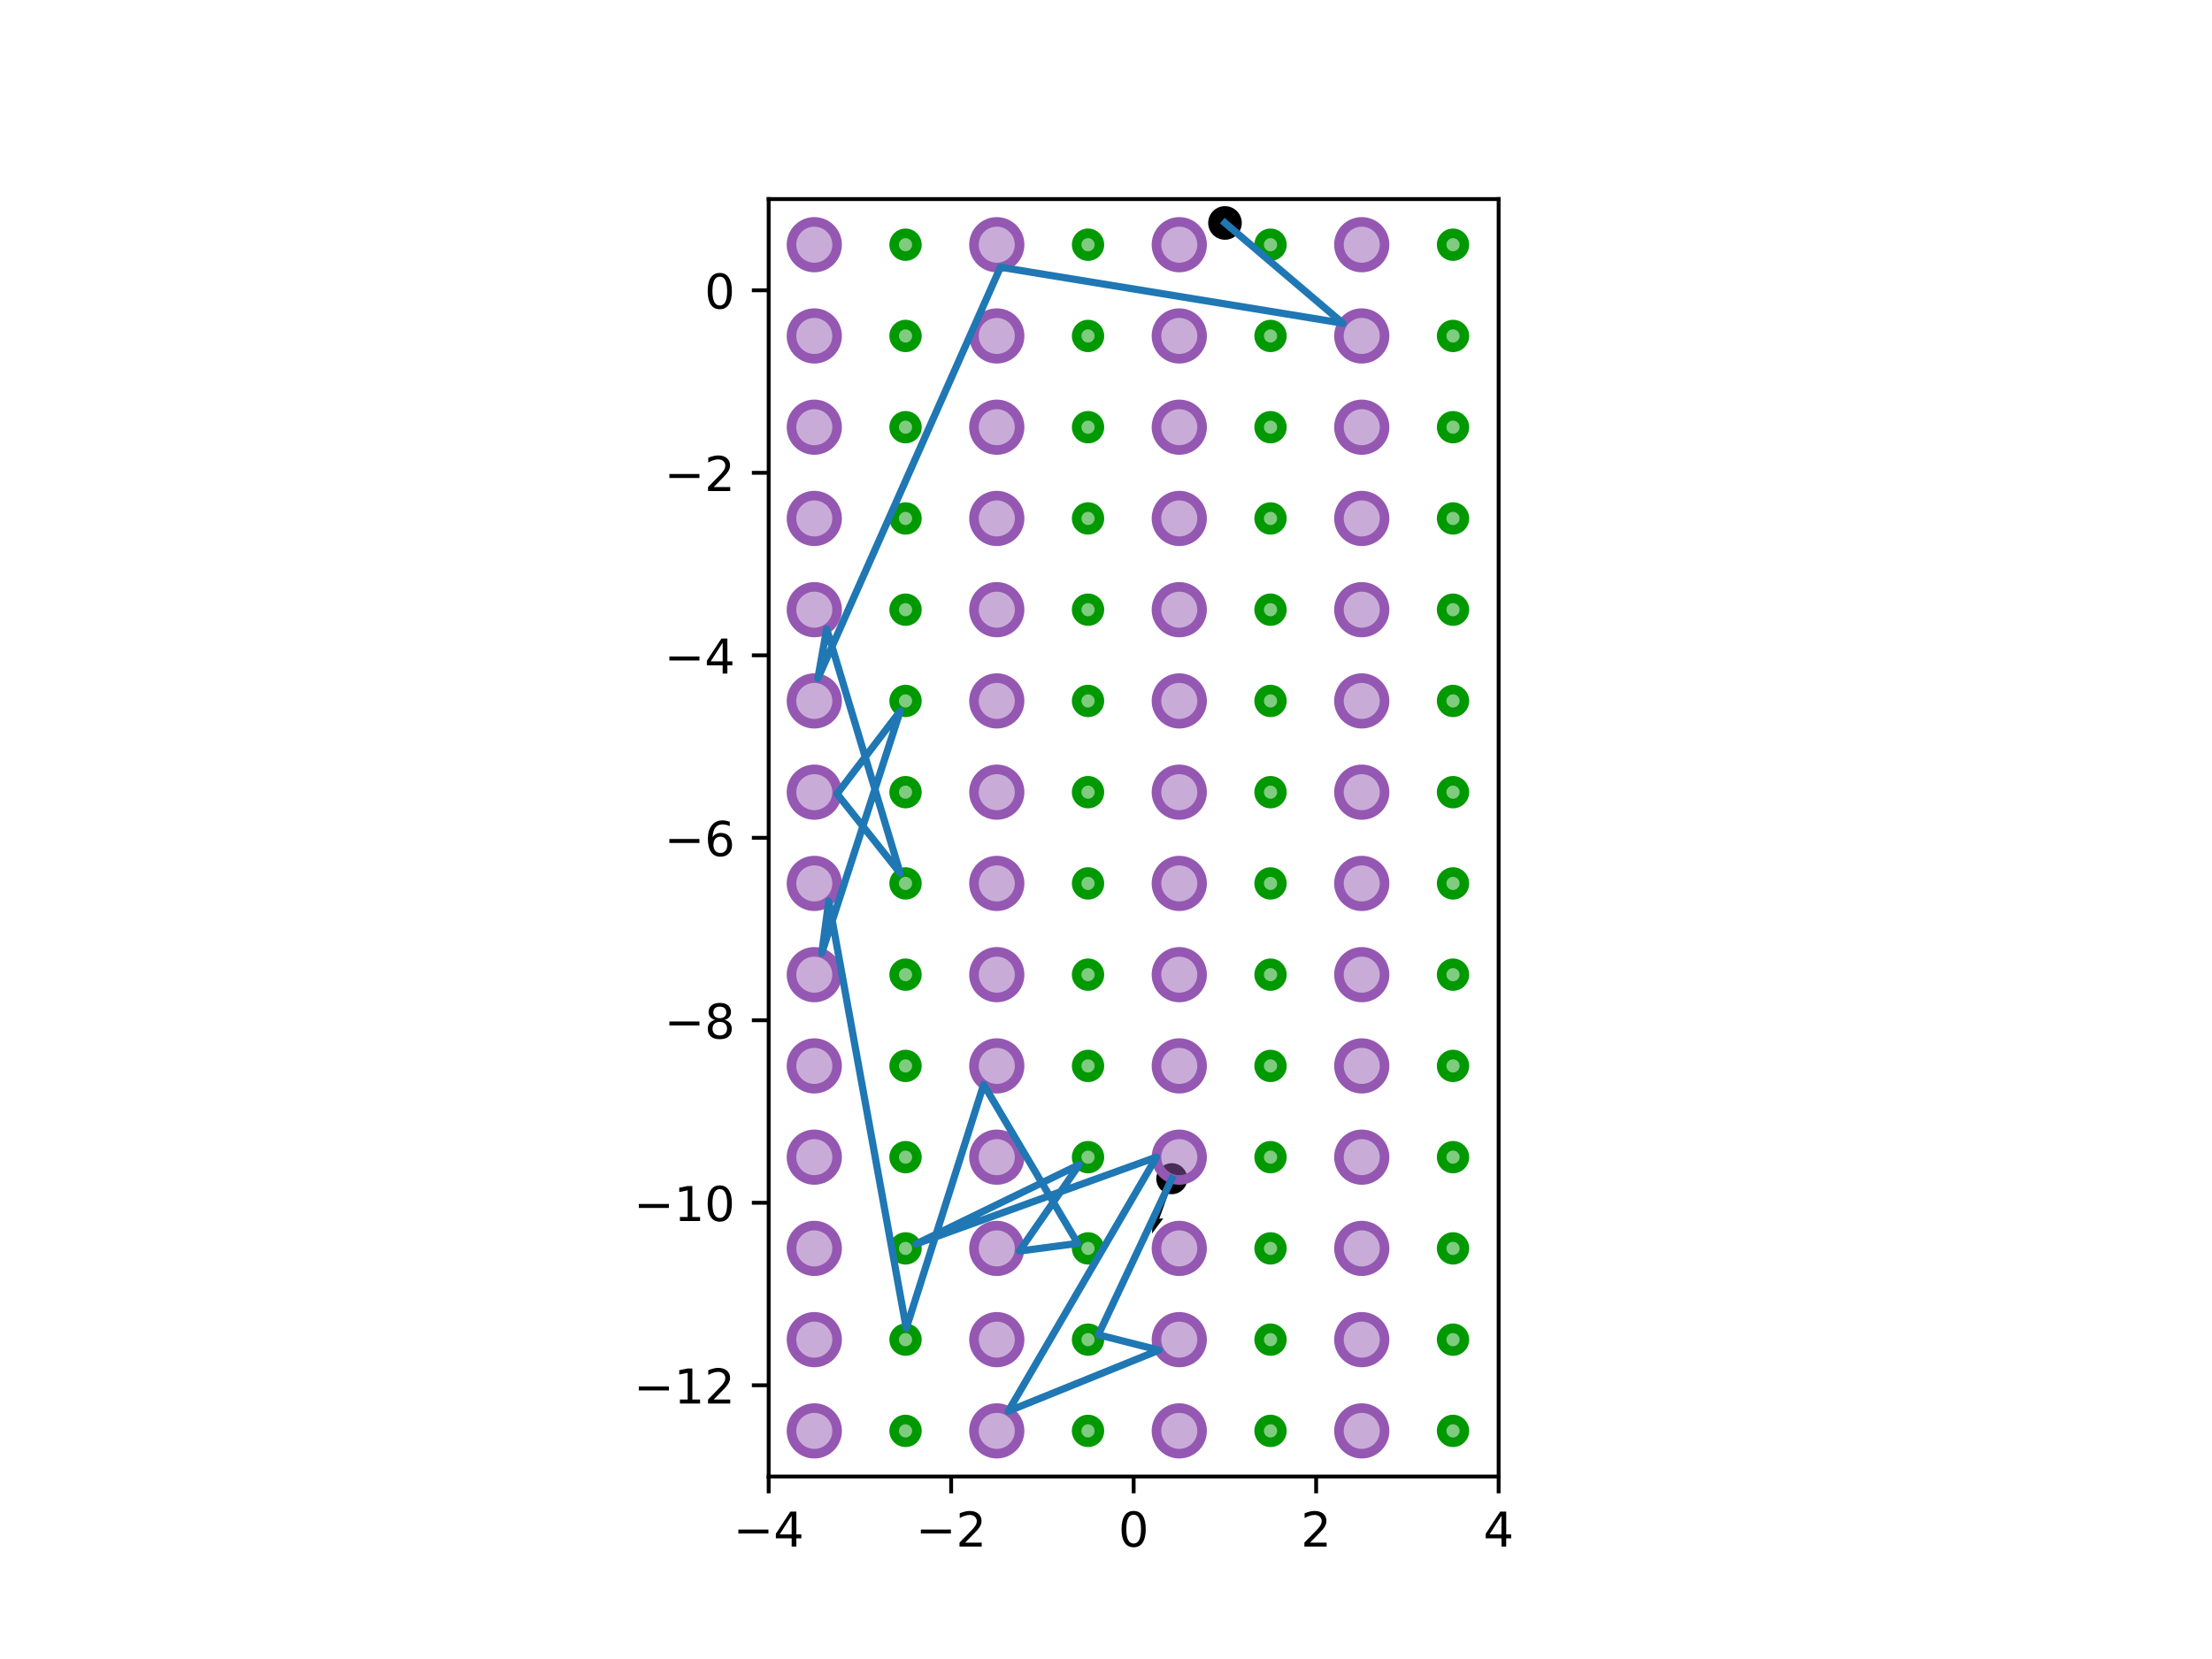 <?xml version="1.0" encoding="utf-8" standalone="no"?>
<!DOCTYPE svg PUBLIC "-//W3C//DTD SVG 1.1//EN"
  "http://www.w3.org/Graphics/SVG/1.1/DTD/svg11.dtd">
<!-- Created with matplotlib (http://matplotlib.org/) -->
<svg height="345.6pt" version="1.1" viewBox="0 0 460.8 345.6" width="460.8pt" xmlns="http://www.w3.org/2000/svg" xmlns:xlink="http://www.w3.org/1999/xlink">
 <defs>
  <style type="text/css">
*{stroke-linecap:butt;stroke-linejoin:round;}
  </style>
 </defs>
 <g id="figure_1">
  <g id="patch_1">
   <path d="M 0 345.6 
L 460.8 345.6 
L 460.8 0 
L 0 0 
z
" style="fill:#ffffff;"/>
  </g>
  <g id="axes_1">
   <g id="patch_2">
    <path d="M 160.128 307.584 
L 312.192 307.584 
L 312.192 41.472 
L 160.128 41.472 
z
" style="fill:#ffffff;"/>
   </g>
   <g id="PathCollection_1">
    <defs>
     <path d="M 0 3 
C 0.796 3 1.559 2.684 2.121 2.121 
C 2.684 1.559 3 0.796 3 0 
C 3 -0.796 2.684 -1.559 2.121 -2.121 
C 1.559 -2.684 0.796 -3 0 -3 
C -0.796 -3 -1.559 -2.684 -2.121 -2.121 
C -2.684 -1.559 -3 -0.796 -3 0 
C -3 0.796 -2.684 1.559 -2.121 2.121 
C -1.559 2.684 -0.796 3 0 3 
z
" id="m7cc67762a7" style="stroke:#000000;"/>
    </defs>
    <g clip-path="url(#pf4a58f7fdc)">
     <use style="stroke:#000000;" x="255.188" xlink:href="#m7cc67762a7" y="46.445"/>
    </g>
   </g>
   <g id="PathCollection_2">
    <defs>
     <path d="M 0 2.739 
C 0.726 2.739 1.423 2.45 1.936 1.936 
C 2.45 1.423 2.739 0.726 2.739 0 
C 2.739 -0.726 2.45 -1.423 1.936 -1.936 
C 1.423 -2.45 0.726 -2.739 0 -2.739 
C -0.726 -2.739 -1.423 -2.45 -1.936 -1.936 
C -2.45 -1.423 -2.739 -0.726 -2.739 0 
C -2.739 0.726 -2.45 1.423 -1.936 1.936 
C -1.423 2.45 -0.726 2.739 0 2.739 
z
" id="m18c0ead394" style="stroke:#000000;"/>
    </defs>
    <g clip-path="url(#pf4a58f7fdc)">
     <use style="stroke:#000000;" x="244.105" xlink:href="#m18c0ead394" y="245.545"/>
    </g>
   </g>
   <g id="Quiver_1">
    <path clip-path="url(#pf4a58f7fdc)" d="M 244.463 245.674 
L 241.493 253.898 
L 242.337 253.799 
L 239.973 256.987 
L 240.192 253.024 
L 240.778 253.64 
L 243.748 245.416 
L 244.463 245.674 
"/>
   </g>
   <g id="patch_3">
    <path clip-path="url(#pf4a58f7fdc)" d="M 169.632 302.832 
C 170.892 302.832 172.101 302.331 172.992 301.44 
C 173.883 300.549 174.384 299.34 174.384 298.08 
C 174.384 296.82 173.883 295.611 172.992 294.72 
C 172.101 293.829 170.892 293.328 169.632 293.328 
C 168.372 293.328 167.163 293.829 166.272 294.72 
C 165.381 295.611 164.88 296.82 164.88 298.08 
C 164.88 299.34 165.381 300.549 166.272 301.44 
C 167.163 302.331 168.372 302.832 169.632 302.832 
z
" style="fill:#9558b2;fill-opacity:0.5;stroke:#9558b2;stroke-linejoin:miter;stroke-width:2;"/>
   </g>
   <g id="patch_4">
    <path clip-path="url(#pf4a58f7fdc)" d="M 188.64 300.456 
C 189.27 300.456 189.875 300.206 190.32 299.76 
C 190.766 299.315 191.016 298.71 191.016 298.08 
C 191.016 297.45 190.766 296.845 190.32 296.4 
C 189.875 295.954 189.27 295.704 188.64 295.704 
C 188.01 295.704 187.405 295.954 186.96 296.4 
C 186.514 296.845 186.264 297.45 186.264 298.08 
C 186.264 298.71 186.514 299.315 186.96 299.76 
C 187.405 300.206 188.01 300.456 188.64 300.456 
z
" style="fill:#009900;fill-opacity:0.5;stroke:#009900;stroke-linejoin:miter;stroke-width:2;"/>
   </g>
   <g id="patch_5">
    <path clip-path="url(#pf4a58f7fdc)" d="M 169.632 283.824 
C 170.892 283.824 172.101 283.323 172.992 282.432 
C 173.883 281.541 174.384 280.332 174.384 279.072 
C 174.384 277.812 173.883 276.603 172.992 275.712 
C 172.101 274.821 170.892 274.32 169.632 274.32 
C 168.372 274.32 167.163 274.821 166.272 275.712 
C 165.381 276.603 164.88 277.812 164.88 279.072 
C 164.88 280.332 165.381 281.541 166.272 282.432 
C 167.163 283.323 168.372 283.824 169.632 283.824 
z
" style="fill:#9558b2;fill-opacity:0.5;stroke:#9558b2;stroke-linejoin:miter;stroke-width:2;"/>
   </g>
   <g id="patch_6">
    <path clip-path="url(#pf4a58f7fdc)" d="M 188.64 281.448 
C 189.27 281.448 189.875 281.198 190.32 280.752 
C 190.766 280.307 191.016 279.702 191.016 279.072 
C 191.016 278.442 190.766 277.837 190.32 277.392 
C 189.875 276.946 189.27 276.696 188.64 276.696 
C 188.01 276.696 187.405 276.946 186.96 277.392 
C 186.514 277.837 186.264 278.442 186.264 279.072 
C 186.264 279.702 186.514 280.307 186.96 280.752 
C 187.405 281.198 188.01 281.448 188.64 281.448 
z
" style="fill:#009900;fill-opacity:0.5;stroke:#009900;stroke-linejoin:miter;stroke-width:2;"/>
   </g>
   <g id="patch_7">
    <path clip-path="url(#pf4a58f7fdc)" d="M 169.632 264.816 
C 170.892 264.816 172.101 264.315 172.992 263.424 
C 173.883 262.533 174.384 261.324 174.384 260.064 
C 174.384 258.804 173.883 257.595 172.992 256.704 
C 172.101 255.813 170.892 255.312 169.632 255.312 
C 168.372 255.312 167.163 255.813 166.272 256.704 
C 165.381 257.595 164.88 258.804 164.88 260.064 
C 164.88 261.324 165.381 262.533 166.272 263.424 
C 167.163 264.315 168.372 264.816 169.632 264.816 
z
" style="fill:#9558b2;fill-opacity:0.5;stroke:#9558b2;stroke-linejoin:miter;stroke-width:2;"/>
   </g>
   <g id="patch_8">
    <path clip-path="url(#pf4a58f7fdc)" d="M 188.64 262.44 
C 189.27 262.44 189.875 262.19 190.32 261.744 
C 190.766 261.299 191.016 260.694 191.016 260.064 
C 191.016 259.434 190.766 258.829 190.32 258.384 
C 189.875 257.938 189.27 257.688 188.64 257.688 
C 188.01 257.688 187.405 257.938 186.96 258.384 
C 186.514 258.829 186.264 259.434 186.264 260.064 
C 186.264 260.694 186.514 261.299 186.96 261.744 
C 187.405 262.19 188.01 262.44 188.64 262.44 
z
" style="fill:#009900;fill-opacity:0.5;stroke:#009900;stroke-linejoin:miter;stroke-width:2;"/>
   </g>
   <g id="patch_9">
    <path clip-path="url(#pf4a58f7fdc)" d="M 169.632 245.808 
C 170.892 245.808 172.101 245.307 172.992 244.416 
C 173.883 243.525 174.384 242.316 174.384 241.056 
C 174.384 239.796 173.883 238.587 172.992 237.696 
C 172.101 236.805 170.892 236.304 169.632 236.304 
C 168.372 236.304 167.163 236.805 166.272 237.696 
C 165.381 238.587 164.88 239.796 164.88 241.056 
C 164.88 242.316 165.381 243.525 166.272 244.416 
C 167.163 245.307 168.372 245.808 169.632 245.808 
z
" style="fill:#9558b2;fill-opacity:0.5;stroke:#9558b2;stroke-linejoin:miter;stroke-width:2;"/>
   </g>
   <g id="patch_10">
    <path clip-path="url(#pf4a58f7fdc)" d="M 188.64 243.432 
C 189.27 243.432 189.875 243.182 190.32 242.736 
C 190.766 242.291 191.016 241.686 191.016 241.056 
C 191.016 240.426 190.766 239.821 190.32 239.376 
C 189.875 238.93 189.27 238.68 188.64 238.68 
C 188.01 238.68 187.405 238.93 186.96 239.376 
C 186.514 239.821 186.264 240.426 186.264 241.056 
C 186.264 241.686 186.514 242.291 186.96 242.736 
C 187.405 243.182 188.01 243.432 188.64 243.432 
z
" style="fill:#009900;fill-opacity:0.5;stroke:#009900;stroke-linejoin:miter;stroke-width:2;"/>
   </g>
   <g id="patch_11">
    <path clip-path="url(#pf4a58f7fdc)" d="M 169.632 226.8 
C 170.892 226.8 172.101 226.299 172.992 225.408 
C 173.883 224.517 174.384 223.308 174.384 222.048 
C 174.384 220.788 173.883 219.579 172.992 218.688 
C 172.101 217.797 170.892 217.296 169.632 217.296 
C 168.372 217.296 167.163 217.797 166.272 218.688 
C 165.381 219.579 164.88 220.788 164.88 222.048 
C 164.88 223.308 165.381 224.517 166.272 225.408 
C 167.163 226.299 168.372 226.8 169.632 226.8 
z
" style="fill:#9558b2;fill-opacity:0.5;stroke:#9558b2;stroke-linejoin:miter;stroke-width:2;"/>
   </g>
   <g id="patch_12">
    <path clip-path="url(#pf4a58f7fdc)" d="M 188.64 224.424 
C 189.27 224.424 189.875 224.174 190.32 223.728 
C 190.766 223.283 191.016 222.678 191.016 222.048 
C 191.016 221.418 190.766 220.813 190.32 220.368 
C 189.875 219.922 189.27 219.672 188.64 219.672 
C 188.01 219.672 187.405 219.922 186.96 220.368 
C 186.514 220.813 186.264 221.418 186.264 222.048 
C 186.264 222.678 186.514 223.283 186.96 223.728 
C 187.405 224.174 188.01 224.424 188.64 224.424 
z
" style="fill:#009900;fill-opacity:0.5;stroke:#009900;stroke-linejoin:miter;stroke-width:2;"/>
   </g>
   <g id="patch_13">
    <path clip-path="url(#pf4a58f7fdc)" d="M 169.632 207.792 
C 170.892 207.792 172.101 207.291 172.992 206.4 
C 173.883 205.509 174.384 204.3 174.384 203.04 
C 174.384 201.78 173.883 200.571 172.992 199.68 
C 172.101 198.789 170.892 198.288 169.632 198.288 
C 168.372 198.288 167.163 198.789 166.272 199.68 
C 165.381 200.571 164.88 201.78 164.88 203.04 
C 164.88 204.3 165.381 205.509 166.272 206.4 
C 167.163 207.291 168.372 207.792 169.632 207.792 
z
" style="fill:#9558b2;fill-opacity:0.5;stroke:#9558b2;stroke-linejoin:miter;stroke-width:2;"/>
   </g>
   <g id="patch_14">
    <path clip-path="url(#pf4a58f7fdc)" d="M 188.64 205.416 
C 189.27 205.416 189.875 205.166 190.32 204.72 
C 190.766 204.275 191.016 203.67 191.016 203.04 
C 191.016 202.41 190.766 201.805 190.32 201.36 
C 189.875 200.914 189.27 200.664 188.64 200.664 
C 188.01 200.664 187.405 200.914 186.96 201.36 
C 186.514 201.805 186.264 202.41 186.264 203.04 
C 186.264 203.67 186.514 204.275 186.96 204.72 
C 187.405 205.166 188.01 205.416 188.64 205.416 
z
" style="fill:#009900;fill-opacity:0.5;stroke:#009900;stroke-linejoin:miter;stroke-width:2;"/>
   </g>
   <g id="patch_15">
    <path clip-path="url(#pf4a58f7fdc)" d="M 169.632 188.784 
C 170.892 188.784 172.101 188.283 172.992 187.392 
C 173.883 186.501 174.384 185.292 174.384 184.032 
C 174.384 182.772 173.883 181.563 172.992 180.672 
C 172.101 179.781 170.892 179.28 169.632 179.28 
C 168.372 179.28 167.163 179.781 166.272 180.672 
C 165.381 181.563 164.88 182.772 164.88 184.032 
C 164.88 185.292 165.381 186.501 166.272 187.392 
C 167.163 188.283 168.372 188.784 169.632 188.784 
z
" style="fill:#9558b2;fill-opacity:0.5;stroke:#9558b2;stroke-linejoin:miter;stroke-width:2;"/>
   </g>
   <g id="patch_16">
    <path clip-path="url(#pf4a58f7fdc)" d="M 188.64 186.408 
C 189.27 186.408 189.875 186.158 190.32 185.712 
C 190.766 185.267 191.016 184.662 191.016 184.032 
C 191.016 183.402 190.766 182.797 190.32 182.352 
C 189.875 181.906 189.27 181.656 188.64 181.656 
C 188.01 181.656 187.405 181.906 186.96 182.352 
C 186.514 182.797 186.264 183.402 186.264 184.032 
C 186.264 184.662 186.514 185.267 186.96 185.712 
C 187.405 186.158 188.01 186.408 188.64 186.408 
z
" style="fill:#009900;fill-opacity:0.5;stroke:#009900;stroke-linejoin:miter;stroke-width:2;"/>
   </g>
   <g id="patch_17">
    <path clip-path="url(#pf4a58f7fdc)" d="M 169.632 169.776 
C 170.892 169.776 172.101 169.275 172.992 168.384 
C 173.883 167.493 174.384 166.284 174.384 165.024 
C 174.384 163.764 173.883 162.555 172.992 161.664 
C 172.101 160.773 170.892 160.272 169.632 160.272 
C 168.372 160.272 167.163 160.773 166.272 161.664 
C 165.381 162.555 164.88 163.764 164.88 165.024 
C 164.88 166.284 165.381 167.493 166.272 168.384 
C 167.163 169.275 168.372 169.776 169.632 169.776 
z
" style="fill:#9558b2;fill-opacity:0.5;stroke:#9558b2;stroke-linejoin:miter;stroke-width:2;"/>
   </g>
   <g id="patch_18">
    <path clip-path="url(#pf4a58f7fdc)" d="M 188.64 167.4 
C 189.27 167.4 189.875 167.15 190.32 166.704 
C 190.766 166.259 191.016 165.654 191.016 165.024 
C 191.016 164.394 190.766 163.789 190.32 163.344 
C 189.875 162.898 189.27 162.648 188.64 162.648 
C 188.01 162.648 187.405 162.898 186.96 163.344 
C 186.514 163.789 186.264 164.394 186.264 165.024 
C 186.264 165.654 186.514 166.259 186.96 166.704 
C 187.405 167.15 188.01 167.4 188.64 167.4 
z
" style="fill:#009900;fill-opacity:0.5;stroke:#009900;stroke-linejoin:miter;stroke-width:2;"/>
   </g>
   <g id="patch_19">
    <path clip-path="url(#pf4a58f7fdc)" d="M 169.632 150.768 
C 170.892 150.768 172.101 150.267 172.992 149.376 
C 173.883 148.485 174.384 147.276 174.384 146.016 
C 174.384 144.756 173.883 143.547 172.992 142.656 
C 172.101 141.765 170.892 141.264 169.632 141.264 
C 168.372 141.264 167.163 141.765 166.272 142.656 
C 165.381 143.547 164.88 144.756 164.88 146.016 
C 164.88 147.276 165.381 148.485 166.272 149.376 
C 167.163 150.267 168.372 150.768 169.632 150.768 
z
" style="fill:#9558b2;fill-opacity:0.5;stroke:#9558b2;stroke-linejoin:miter;stroke-width:2;"/>
   </g>
   <g id="patch_20">
    <path clip-path="url(#pf4a58f7fdc)" d="M 188.64 148.392 
C 189.27 148.392 189.875 148.142 190.32 147.696 
C 190.766 147.251 191.016 146.646 191.016 146.016 
C 191.016 145.386 190.766 144.781 190.32 144.336 
C 189.875 143.89 189.27 143.64 188.64 143.64 
C 188.01 143.64 187.405 143.89 186.96 144.336 
C 186.514 144.781 186.264 145.386 186.264 146.016 
C 186.264 146.646 186.514 147.251 186.96 147.696 
C 187.405 148.142 188.01 148.392 188.64 148.392 
z
" style="fill:#009900;fill-opacity:0.5;stroke:#009900;stroke-linejoin:miter;stroke-width:2;"/>
   </g>
   <g id="patch_21">
    <path clip-path="url(#pf4a58f7fdc)" d="M 169.632 131.76 
C 170.892 131.76 172.101 131.259 172.992 130.368 
C 173.883 129.477 174.384 128.268 174.384 127.008 
C 174.384 125.748 173.883 124.539 172.992 123.648 
C 172.101 122.757 170.892 122.256 169.632 122.256 
C 168.372 122.256 167.163 122.757 166.272 123.648 
C 165.381 124.539 164.88 125.748 164.88 127.008 
C 164.88 128.268 165.381 129.477 166.272 130.368 
C 167.163 131.259 168.372 131.76 169.632 131.76 
z
" style="fill:#9558b2;fill-opacity:0.5;stroke:#9558b2;stroke-linejoin:miter;stroke-width:2;"/>
   </g>
   <g id="patch_22">
    <path clip-path="url(#pf4a58f7fdc)" d="M 188.64 129.384 
C 189.27 129.384 189.875 129.134 190.32 128.688 
C 190.766 128.243 191.016 127.638 191.016 127.008 
C 191.016 126.378 190.766 125.773 190.32 125.328 
C 189.875 124.882 189.27 124.632 188.64 124.632 
C 188.01 124.632 187.405 124.882 186.96 125.328 
C 186.514 125.773 186.264 126.378 186.264 127.008 
C 186.264 127.638 186.514 128.243 186.96 128.688 
C 187.405 129.134 188.01 129.384 188.64 129.384 
z
" style="fill:#009900;fill-opacity:0.5;stroke:#009900;stroke-linejoin:miter;stroke-width:2;"/>
   </g>
   <g id="patch_23">
    <path clip-path="url(#pf4a58f7fdc)" d="M 169.632 112.752 
C 170.892 112.752 172.101 112.251 172.992 111.36 
C 173.883 110.469 174.384 109.26 174.384 108 
C 174.384 106.74 173.883 105.531 172.992 104.64 
C 172.101 103.749 170.892 103.248 169.632 103.248 
C 168.372 103.248 167.163 103.749 166.272 104.64 
C 165.381 105.531 164.88 106.74 164.88 108 
C 164.88 109.26 165.381 110.469 166.272 111.36 
C 167.163 112.251 168.372 112.752 169.632 112.752 
z
" style="fill:#9558b2;fill-opacity:0.5;stroke:#9558b2;stroke-linejoin:miter;stroke-width:2;"/>
   </g>
   <g id="patch_24">
    <path clip-path="url(#pf4a58f7fdc)" d="M 188.64 110.376 
C 189.27 110.376 189.875 110.126 190.32 109.68 
C 190.766 109.235 191.016 108.63 191.016 108 
C 191.016 107.37 190.766 106.765 190.32 106.32 
C 189.875 105.874 189.27 105.624 188.64 105.624 
C 188.01 105.624 187.405 105.874 186.96 106.32 
C 186.514 106.765 186.264 107.37 186.264 108 
C 186.264 108.63 186.514 109.235 186.96 109.68 
C 187.405 110.126 188.01 110.376 188.64 110.376 
z
" style="fill:#009900;fill-opacity:0.5;stroke:#009900;stroke-linejoin:miter;stroke-width:2;"/>
   </g>
   <g id="patch_25">
    <path clip-path="url(#pf4a58f7fdc)" d="M 169.632 93.744 
C 170.892 93.744 172.101 93.243 172.992 92.352 
C 173.883 91.461 174.384 90.252 174.384 88.992 
C 174.384 87.732 173.883 86.523 172.992 85.632 
C 172.101 84.741 170.892 84.24 169.632 84.24 
C 168.372 84.24 167.163 84.741 166.272 85.632 
C 165.381 86.523 164.88 87.732 164.88 88.992 
C 164.88 90.252 165.381 91.461 166.272 92.352 
C 167.163 93.243 168.372 93.744 169.632 93.744 
z
" style="fill:#9558b2;fill-opacity:0.5;stroke:#9558b2;stroke-linejoin:miter;stroke-width:2;"/>
   </g>
   <g id="patch_26">
    <path clip-path="url(#pf4a58f7fdc)" d="M 188.64 91.368 
C 189.27 91.368 189.875 91.118 190.32 90.672 
C 190.766 90.227 191.016 89.622 191.016 88.992 
C 191.016 88.362 190.766 87.757 190.32 87.312 
C 189.875 86.866 189.27 86.616 188.64 86.616 
C 188.01 86.616 187.405 86.866 186.96 87.312 
C 186.514 87.757 186.264 88.362 186.264 88.992 
C 186.264 89.622 186.514 90.227 186.96 90.672 
C 187.405 91.118 188.01 91.368 188.64 91.368 
z
" style="fill:#009900;fill-opacity:0.5;stroke:#009900;stroke-linejoin:miter;stroke-width:2;"/>
   </g>
   <g id="patch_27">
    <path clip-path="url(#pf4a58f7fdc)" d="M 169.632 74.736 
C 170.892 74.736 172.101 74.235 172.992 73.344 
C 173.883 72.453 174.384 71.244 174.384 69.984 
C 174.384 68.724 173.883 67.515 172.992 66.624 
C 172.101 65.733 170.892 65.232 169.632 65.232 
C 168.372 65.232 167.163 65.733 166.272 66.624 
C 165.381 67.515 164.88 68.724 164.88 69.984 
C 164.88 71.244 165.381 72.453 166.272 73.344 
C 167.163 74.235 168.372 74.736 169.632 74.736 
z
" style="fill:#9558b2;fill-opacity:0.5;stroke:#9558b2;stroke-linejoin:miter;stroke-width:2;"/>
   </g>
   <g id="patch_28">
    <path clip-path="url(#pf4a58f7fdc)" d="M 188.64 72.36 
C 189.27 72.36 189.875 72.11 190.32 71.664 
C 190.766 71.219 191.016 70.614 191.016 69.984 
C 191.016 69.354 190.766 68.749 190.32 68.304 
C 189.875 67.858 189.27 67.608 188.64 67.608 
C 188.01 67.608 187.405 67.858 186.96 68.304 
C 186.514 68.749 186.264 69.354 186.264 69.984 
C 186.264 70.614 186.514 71.219 186.96 71.664 
C 187.405 72.11 188.01 72.36 188.64 72.36 
z
" style="fill:#009900;fill-opacity:0.5;stroke:#009900;stroke-linejoin:miter;stroke-width:2;"/>
   </g>
   <g id="patch_29">
    <path clip-path="url(#pf4a58f7fdc)" d="M 169.632 55.728 
C 170.892 55.728 172.101 55.227 172.992 54.336 
C 173.883 53.445 174.384 52.236 174.384 50.976 
C 174.384 49.716 173.883 48.507 172.992 47.616 
C 172.101 46.725 170.892 46.224 169.632 46.224 
C 168.372 46.224 167.163 46.725 166.272 47.616 
C 165.381 48.507 164.88 49.716 164.88 50.976 
C 164.88 52.236 165.381 53.445 166.272 54.336 
C 167.163 55.227 168.372 55.728 169.632 55.728 
z
" style="fill:#9558b2;fill-opacity:0.5;stroke:#9558b2;stroke-linejoin:miter;stroke-width:2;"/>
   </g>
   <g id="patch_30">
    <path clip-path="url(#pf4a58f7fdc)" d="M 188.64 53.352 
C 189.27 53.352 189.875 53.102 190.32 52.656 
C 190.766 52.211 191.016 51.606 191.016 50.976 
C 191.016 50.346 190.766 49.741 190.32 49.296 
C 189.875 48.85 189.27 48.6 188.64 48.6 
C 188.01 48.6 187.405 48.85 186.96 49.296 
C 186.514 49.741 186.264 50.346 186.264 50.976 
C 186.264 51.606 186.514 52.211 186.96 52.656 
C 187.405 53.102 188.01 53.352 188.64 53.352 
z
" style="fill:#009900;fill-opacity:0.5;stroke:#009900;stroke-linejoin:miter;stroke-width:2;"/>
   </g>
   <g id="patch_31">
    <path clip-path="url(#pf4a58f7fdc)" d="M 207.648 302.832 
C 208.908 302.832 210.117 302.331 211.008 301.44 
C 211.899 300.549 212.4 299.34 212.4 298.08 
C 212.4 296.82 211.899 295.611 211.008 294.72 
C 210.117 293.829 208.908 293.328 207.648 293.328 
C 206.388 293.328 205.179 293.829 204.288 294.72 
C 203.397 295.611 202.896 296.82 202.896 298.08 
C 202.896 299.34 203.397 300.549 204.288 301.44 
C 205.179 302.331 206.388 302.832 207.648 302.832 
z
" style="fill:#9558b2;fill-opacity:0.5;stroke:#9558b2;stroke-linejoin:miter;stroke-width:2;"/>
   </g>
   <g id="patch_32">
    <path clip-path="url(#pf4a58f7fdc)" d="M 226.656 300.456 
C 227.286 300.456 227.891 300.206 228.336 299.76 
C 228.782 299.315 229.032 298.71 229.032 298.08 
C 229.032 297.45 228.782 296.845 228.336 296.4 
C 227.891 295.954 227.286 295.704 226.656 295.704 
C 226.026 295.704 225.421 295.954 224.976 296.4 
C 224.53 296.845 224.28 297.45 224.28 298.08 
C 224.28 298.71 224.53 299.315 224.976 299.76 
C 225.421 300.206 226.026 300.456 226.656 300.456 
z
" style="fill:#009900;fill-opacity:0.5;stroke:#009900;stroke-linejoin:miter;stroke-width:2;"/>
   </g>
   <g id="patch_33">
    <path clip-path="url(#pf4a58f7fdc)" d="M 207.648 283.824 
C 208.908 283.824 210.117 283.323 211.008 282.432 
C 211.899 281.541 212.4 280.332 212.4 279.072 
C 212.4 277.812 211.899 276.603 211.008 275.712 
C 210.117 274.821 208.908 274.32 207.648 274.32 
C 206.388 274.32 205.179 274.821 204.288 275.712 
C 203.397 276.603 202.896 277.812 202.896 279.072 
C 202.896 280.332 203.397 281.541 204.288 282.432 
C 205.179 283.323 206.388 283.824 207.648 283.824 
z
" style="fill:#9558b2;fill-opacity:0.5;stroke:#9558b2;stroke-linejoin:miter;stroke-width:2;"/>
   </g>
   <g id="patch_34">
    <path clip-path="url(#pf4a58f7fdc)" d="M 226.656 281.448 
C 227.286 281.448 227.891 281.198 228.336 280.752 
C 228.782 280.307 229.032 279.702 229.032 279.072 
C 229.032 278.442 228.782 277.837 228.336 277.392 
C 227.891 276.946 227.286 276.696 226.656 276.696 
C 226.026 276.696 225.421 276.946 224.976 277.392 
C 224.53 277.837 224.28 278.442 224.28 279.072 
C 224.28 279.702 224.53 280.307 224.976 280.752 
C 225.421 281.198 226.026 281.448 226.656 281.448 
z
" style="fill:#009900;fill-opacity:0.5;stroke:#009900;stroke-linejoin:miter;stroke-width:2;"/>
   </g>
   <g id="patch_35">
    <path clip-path="url(#pf4a58f7fdc)" d="M 207.648 264.816 
C 208.908 264.816 210.117 264.315 211.008 263.424 
C 211.899 262.533 212.4 261.324 212.4 260.064 
C 212.4 258.804 211.899 257.595 211.008 256.704 
C 210.117 255.813 208.908 255.312 207.648 255.312 
C 206.388 255.312 205.179 255.813 204.288 256.704 
C 203.397 257.595 202.896 258.804 202.896 260.064 
C 202.896 261.324 203.397 262.533 204.288 263.424 
C 205.179 264.315 206.388 264.816 207.648 264.816 
z
" style="fill:#9558b2;fill-opacity:0.5;stroke:#9558b2;stroke-linejoin:miter;stroke-width:2;"/>
   </g>
   <g id="patch_36">
    <path clip-path="url(#pf4a58f7fdc)" d="M 226.656 262.44 
C 227.286 262.44 227.891 262.19 228.336 261.744 
C 228.782 261.299 229.032 260.694 229.032 260.064 
C 229.032 259.434 228.782 258.829 228.336 258.384 
C 227.891 257.938 227.286 257.688 226.656 257.688 
C 226.026 257.688 225.421 257.938 224.976 258.384 
C 224.53 258.829 224.28 259.434 224.28 260.064 
C 224.28 260.694 224.53 261.299 224.976 261.744 
C 225.421 262.19 226.026 262.44 226.656 262.44 
z
" style="fill:#009900;fill-opacity:0.5;stroke:#009900;stroke-linejoin:miter;stroke-width:2;"/>
   </g>
   <g id="patch_37">
    <path clip-path="url(#pf4a58f7fdc)" d="M 207.648 245.808 
C 208.908 245.808 210.117 245.307 211.008 244.416 
C 211.899 243.525 212.4 242.316 212.4 241.056 
C 212.4 239.796 211.899 238.587 211.008 237.696 
C 210.117 236.805 208.908 236.304 207.648 236.304 
C 206.388 236.304 205.179 236.805 204.288 237.696 
C 203.397 238.587 202.896 239.796 202.896 241.056 
C 202.896 242.316 203.397 243.525 204.288 244.416 
C 205.179 245.307 206.388 245.808 207.648 245.808 
z
" style="fill:#9558b2;fill-opacity:0.5;stroke:#9558b2;stroke-linejoin:miter;stroke-width:2;"/>
   </g>
   <g id="patch_38">
    <path clip-path="url(#pf4a58f7fdc)" d="M 226.656 243.432 
C 227.286 243.432 227.891 243.182 228.336 242.736 
C 228.782 242.291 229.032 241.686 229.032 241.056 
C 229.032 240.426 228.782 239.821 228.336 239.376 
C 227.891 238.93 227.286 238.68 226.656 238.68 
C 226.026 238.68 225.421 238.93 224.976 239.376 
C 224.53 239.821 224.28 240.426 224.28 241.056 
C 224.28 241.686 224.53 242.291 224.976 242.736 
C 225.421 243.182 226.026 243.432 226.656 243.432 
z
" style="fill:#009900;fill-opacity:0.5;stroke:#009900;stroke-linejoin:miter;stroke-width:2;"/>
   </g>
   <g id="patch_39">
    <path clip-path="url(#pf4a58f7fdc)" d="M 207.648 226.8 
C 208.908 226.8 210.117 226.299 211.008 225.408 
C 211.899 224.517 212.4 223.308 212.4 222.048 
C 212.4 220.788 211.899 219.579 211.008 218.688 
C 210.117 217.797 208.908 217.296 207.648 217.296 
C 206.388 217.296 205.179 217.797 204.288 218.688 
C 203.397 219.579 202.896 220.788 202.896 222.048 
C 202.896 223.308 203.397 224.517 204.288 225.408 
C 205.179 226.299 206.388 226.8 207.648 226.8 
z
" style="fill:#9558b2;fill-opacity:0.5;stroke:#9558b2;stroke-linejoin:miter;stroke-width:2;"/>
   </g>
   <g id="patch_40">
    <path clip-path="url(#pf4a58f7fdc)" d="M 226.656 224.424 
C 227.286 224.424 227.891 224.174 228.336 223.728 
C 228.782 223.283 229.032 222.678 229.032 222.048 
C 229.032 221.418 228.782 220.813 228.336 220.368 
C 227.891 219.922 227.286 219.672 226.656 219.672 
C 226.026 219.672 225.421 219.922 224.976 220.368 
C 224.53 220.813 224.28 221.418 224.28 222.048 
C 224.28 222.678 224.53 223.283 224.976 223.728 
C 225.421 224.174 226.026 224.424 226.656 224.424 
z
" style="fill:#009900;fill-opacity:0.5;stroke:#009900;stroke-linejoin:miter;stroke-width:2;"/>
   </g>
   <g id="patch_41">
    <path clip-path="url(#pf4a58f7fdc)" d="M 207.648 207.792 
C 208.908 207.792 210.117 207.291 211.008 206.4 
C 211.899 205.509 212.4 204.3 212.4 203.04 
C 212.4 201.78 211.899 200.571 211.008 199.68 
C 210.117 198.789 208.908 198.288 207.648 198.288 
C 206.388 198.288 205.179 198.789 204.288 199.68 
C 203.397 200.571 202.896 201.78 202.896 203.04 
C 202.896 204.3 203.397 205.509 204.288 206.4 
C 205.179 207.291 206.388 207.792 207.648 207.792 
z
" style="fill:#9558b2;fill-opacity:0.5;stroke:#9558b2;stroke-linejoin:miter;stroke-width:2;"/>
   </g>
   <g id="patch_42">
    <path clip-path="url(#pf4a58f7fdc)" d="M 226.656 205.416 
C 227.286 205.416 227.891 205.166 228.336 204.72 
C 228.782 204.275 229.032 203.67 229.032 203.04 
C 229.032 202.41 228.782 201.805 228.336 201.36 
C 227.891 200.914 227.286 200.664 226.656 200.664 
C 226.026 200.664 225.421 200.914 224.976 201.36 
C 224.53 201.805 224.28 202.41 224.28 203.04 
C 224.28 203.67 224.53 204.275 224.976 204.72 
C 225.421 205.166 226.026 205.416 226.656 205.416 
z
" style="fill:#009900;fill-opacity:0.5;stroke:#009900;stroke-linejoin:miter;stroke-width:2;"/>
   </g>
   <g id="patch_43">
    <path clip-path="url(#pf4a58f7fdc)" d="M 207.648 188.784 
C 208.908 188.784 210.117 188.283 211.008 187.392 
C 211.899 186.501 212.4 185.292 212.4 184.032 
C 212.4 182.772 211.899 181.563 211.008 180.672 
C 210.117 179.781 208.908 179.28 207.648 179.28 
C 206.388 179.28 205.179 179.781 204.288 180.672 
C 203.397 181.563 202.896 182.772 202.896 184.032 
C 202.896 185.292 203.397 186.501 204.288 187.392 
C 205.179 188.283 206.388 188.784 207.648 188.784 
z
" style="fill:#9558b2;fill-opacity:0.5;stroke:#9558b2;stroke-linejoin:miter;stroke-width:2;"/>
   </g>
   <g id="patch_44">
    <path clip-path="url(#pf4a58f7fdc)" d="M 226.656 186.408 
C 227.286 186.408 227.891 186.158 228.336 185.712 
C 228.782 185.267 229.032 184.662 229.032 184.032 
C 229.032 183.402 228.782 182.797 228.336 182.352 
C 227.891 181.906 227.286 181.656 226.656 181.656 
C 226.026 181.656 225.421 181.906 224.976 182.352 
C 224.53 182.797 224.28 183.402 224.28 184.032 
C 224.28 184.662 224.53 185.267 224.976 185.712 
C 225.421 186.158 226.026 186.408 226.656 186.408 
z
" style="fill:#009900;fill-opacity:0.5;stroke:#009900;stroke-linejoin:miter;stroke-width:2;"/>
   </g>
   <g id="patch_45">
    <path clip-path="url(#pf4a58f7fdc)" d="M 207.648 169.776 
C 208.908 169.776 210.117 169.275 211.008 168.384 
C 211.899 167.493 212.4 166.284 212.4 165.024 
C 212.4 163.764 211.899 162.555 211.008 161.664 
C 210.117 160.773 208.908 160.272 207.648 160.272 
C 206.388 160.272 205.179 160.773 204.288 161.664 
C 203.397 162.555 202.896 163.764 202.896 165.024 
C 202.896 166.284 203.397 167.493 204.288 168.384 
C 205.179 169.275 206.388 169.776 207.648 169.776 
z
" style="fill:#9558b2;fill-opacity:0.5;stroke:#9558b2;stroke-linejoin:miter;stroke-width:2;"/>
   </g>
   <g id="patch_46">
    <path clip-path="url(#pf4a58f7fdc)" d="M 226.656 167.4 
C 227.286 167.4 227.891 167.15 228.336 166.704 
C 228.782 166.259 229.032 165.654 229.032 165.024 
C 229.032 164.394 228.782 163.789 228.336 163.344 
C 227.891 162.898 227.286 162.648 226.656 162.648 
C 226.026 162.648 225.421 162.898 224.976 163.344 
C 224.53 163.789 224.28 164.394 224.28 165.024 
C 224.28 165.654 224.53 166.259 224.976 166.704 
C 225.421 167.15 226.026 167.4 226.656 167.4 
z
" style="fill:#009900;fill-opacity:0.5;stroke:#009900;stroke-linejoin:miter;stroke-width:2;"/>
   </g>
   <g id="patch_47">
    <path clip-path="url(#pf4a58f7fdc)" d="M 207.648 150.768 
C 208.908 150.768 210.117 150.267 211.008 149.376 
C 211.899 148.485 212.4 147.276 212.4 146.016 
C 212.4 144.756 211.899 143.547 211.008 142.656 
C 210.117 141.765 208.908 141.264 207.648 141.264 
C 206.388 141.264 205.179 141.765 204.288 142.656 
C 203.397 143.547 202.896 144.756 202.896 146.016 
C 202.896 147.276 203.397 148.485 204.288 149.376 
C 205.179 150.267 206.388 150.768 207.648 150.768 
z
" style="fill:#9558b2;fill-opacity:0.5;stroke:#9558b2;stroke-linejoin:miter;stroke-width:2;"/>
   </g>
   <g id="patch_48">
    <path clip-path="url(#pf4a58f7fdc)" d="M 226.656 148.392 
C 227.286 148.392 227.891 148.142 228.336 147.696 
C 228.782 147.251 229.032 146.646 229.032 146.016 
C 229.032 145.386 228.782 144.781 228.336 144.336 
C 227.891 143.89 227.286 143.64 226.656 143.64 
C 226.026 143.64 225.421 143.89 224.976 144.336 
C 224.53 144.781 224.28 145.386 224.28 146.016 
C 224.28 146.646 224.53 147.251 224.976 147.696 
C 225.421 148.142 226.026 148.392 226.656 148.392 
z
" style="fill:#009900;fill-opacity:0.5;stroke:#009900;stroke-linejoin:miter;stroke-width:2;"/>
   </g>
   <g id="patch_49">
    <path clip-path="url(#pf4a58f7fdc)" d="M 207.648 131.76 
C 208.908 131.76 210.117 131.259 211.008 130.368 
C 211.899 129.477 212.4 128.268 212.4 127.008 
C 212.4 125.748 211.899 124.539 211.008 123.648 
C 210.117 122.757 208.908 122.256 207.648 122.256 
C 206.388 122.256 205.179 122.757 204.288 123.648 
C 203.397 124.539 202.896 125.748 202.896 127.008 
C 202.896 128.268 203.397 129.477 204.288 130.368 
C 205.179 131.259 206.388 131.76 207.648 131.76 
z
" style="fill:#9558b2;fill-opacity:0.5;stroke:#9558b2;stroke-linejoin:miter;stroke-width:2;"/>
   </g>
   <g id="patch_50">
    <path clip-path="url(#pf4a58f7fdc)" d="M 226.656 129.384 
C 227.286 129.384 227.891 129.134 228.336 128.688 
C 228.782 128.243 229.032 127.638 229.032 127.008 
C 229.032 126.378 228.782 125.773 228.336 125.328 
C 227.891 124.882 227.286 124.632 226.656 124.632 
C 226.026 124.632 225.421 124.882 224.976 125.328 
C 224.53 125.773 224.28 126.378 224.28 127.008 
C 224.28 127.638 224.53 128.243 224.976 128.688 
C 225.421 129.134 226.026 129.384 226.656 129.384 
z
" style="fill:#009900;fill-opacity:0.5;stroke:#009900;stroke-linejoin:miter;stroke-width:2;"/>
   </g>
   <g id="patch_51">
    <path clip-path="url(#pf4a58f7fdc)" d="M 207.648 112.752 
C 208.908 112.752 210.117 112.251 211.008 111.36 
C 211.899 110.469 212.4 109.26 212.4 108 
C 212.4 106.74 211.899 105.531 211.008 104.64 
C 210.117 103.749 208.908 103.248 207.648 103.248 
C 206.388 103.248 205.179 103.749 204.288 104.64 
C 203.397 105.531 202.896 106.74 202.896 108 
C 202.896 109.26 203.397 110.469 204.288 111.36 
C 205.179 112.251 206.388 112.752 207.648 112.752 
z
" style="fill:#9558b2;fill-opacity:0.5;stroke:#9558b2;stroke-linejoin:miter;stroke-width:2;"/>
   </g>
   <g id="patch_52">
    <path clip-path="url(#pf4a58f7fdc)" d="M 226.656 110.376 
C 227.286 110.376 227.891 110.126 228.336 109.68 
C 228.782 109.235 229.032 108.63 229.032 108 
C 229.032 107.37 228.782 106.765 228.336 106.32 
C 227.891 105.874 227.286 105.624 226.656 105.624 
C 226.026 105.624 225.421 105.874 224.976 106.32 
C 224.53 106.765 224.28 107.37 224.28 108 
C 224.28 108.63 224.53 109.235 224.976 109.68 
C 225.421 110.126 226.026 110.376 226.656 110.376 
z
" style="fill:#009900;fill-opacity:0.5;stroke:#009900;stroke-linejoin:miter;stroke-width:2;"/>
   </g>
   <g id="patch_53">
    <path clip-path="url(#pf4a58f7fdc)" d="M 207.648 93.744 
C 208.908 93.744 210.117 93.243 211.008 92.352 
C 211.899 91.461 212.4 90.252 212.4 88.992 
C 212.4 87.732 211.899 86.523 211.008 85.632 
C 210.117 84.741 208.908 84.24 207.648 84.24 
C 206.388 84.24 205.179 84.741 204.288 85.632 
C 203.397 86.523 202.896 87.732 202.896 88.992 
C 202.896 90.252 203.397 91.461 204.288 92.352 
C 205.179 93.243 206.388 93.744 207.648 93.744 
z
" style="fill:#9558b2;fill-opacity:0.5;stroke:#9558b2;stroke-linejoin:miter;stroke-width:2;"/>
   </g>
   <g id="patch_54">
    <path clip-path="url(#pf4a58f7fdc)" d="M 226.656 91.368 
C 227.286 91.368 227.891 91.118 228.336 90.672 
C 228.782 90.227 229.032 89.622 229.032 88.992 
C 229.032 88.362 228.782 87.757 228.336 87.312 
C 227.891 86.866 227.286 86.616 226.656 86.616 
C 226.026 86.616 225.421 86.866 224.976 87.312 
C 224.53 87.757 224.28 88.362 224.28 88.992 
C 224.28 89.622 224.53 90.227 224.976 90.672 
C 225.421 91.118 226.026 91.368 226.656 91.368 
z
" style="fill:#009900;fill-opacity:0.5;stroke:#009900;stroke-linejoin:miter;stroke-width:2;"/>
   </g>
   <g id="patch_55">
    <path clip-path="url(#pf4a58f7fdc)" d="M 207.648 74.736 
C 208.908 74.736 210.117 74.235 211.008 73.344 
C 211.899 72.453 212.4 71.244 212.4 69.984 
C 212.4 68.724 211.899 67.515 211.008 66.624 
C 210.117 65.733 208.908 65.232 207.648 65.232 
C 206.388 65.232 205.179 65.733 204.288 66.624 
C 203.397 67.515 202.896 68.724 202.896 69.984 
C 202.896 71.244 203.397 72.453 204.288 73.344 
C 205.179 74.235 206.388 74.736 207.648 74.736 
z
" style="fill:#9558b2;fill-opacity:0.5;stroke:#9558b2;stroke-linejoin:miter;stroke-width:2;"/>
   </g>
   <g id="patch_56">
    <path clip-path="url(#pf4a58f7fdc)" d="M 226.656 72.36 
C 227.286 72.36 227.891 72.11 228.336 71.664 
C 228.782 71.219 229.032 70.614 229.032 69.984 
C 229.032 69.354 228.782 68.749 228.336 68.304 
C 227.891 67.858 227.286 67.608 226.656 67.608 
C 226.026 67.608 225.421 67.858 224.976 68.304 
C 224.53 68.749 224.28 69.354 224.28 69.984 
C 224.28 70.614 224.53 71.219 224.976 71.664 
C 225.421 72.11 226.026 72.36 226.656 72.36 
z
" style="fill:#009900;fill-opacity:0.5;stroke:#009900;stroke-linejoin:miter;stroke-width:2;"/>
   </g>
   <g id="patch_57">
    <path clip-path="url(#pf4a58f7fdc)" d="M 207.648 55.728 
C 208.908 55.728 210.117 55.227 211.008 54.336 
C 211.899 53.445 212.4 52.236 212.4 50.976 
C 212.4 49.716 211.899 48.507 211.008 47.616 
C 210.117 46.725 208.908 46.224 207.648 46.224 
C 206.388 46.224 205.179 46.725 204.288 47.616 
C 203.397 48.507 202.896 49.716 202.896 50.976 
C 202.896 52.236 203.397 53.445 204.288 54.336 
C 205.179 55.227 206.388 55.728 207.648 55.728 
z
" style="fill:#9558b2;fill-opacity:0.5;stroke:#9558b2;stroke-linejoin:miter;stroke-width:2;"/>
   </g>
   <g id="patch_58">
    <path clip-path="url(#pf4a58f7fdc)" d="M 226.656 53.352 
C 227.286 53.352 227.891 53.102 228.336 52.656 
C 228.782 52.211 229.032 51.606 229.032 50.976 
C 229.032 50.346 228.782 49.741 228.336 49.296 
C 227.891 48.85 227.286 48.6 226.656 48.6 
C 226.026 48.6 225.421 48.85 224.976 49.296 
C 224.53 49.741 224.28 50.346 224.28 50.976 
C 224.28 51.606 224.53 52.211 224.976 52.656 
C 225.421 53.102 226.026 53.352 226.656 53.352 
z
" style="fill:#009900;fill-opacity:0.5;stroke:#009900;stroke-linejoin:miter;stroke-width:2;"/>
   </g>
   <g id="patch_59">
    <path clip-path="url(#pf4a58f7fdc)" d="M 245.664 302.832 
C 246.924 302.832 248.133 302.331 249.024 301.44 
C 249.915 300.549 250.416 299.34 250.416 298.08 
C 250.416 296.82 249.915 295.611 249.024 294.72 
C 248.133 293.829 246.924 293.328 245.664 293.328 
C 244.404 293.328 243.195 293.829 242.304 294.72 
C 241.413 295.611 240.912 296.82 240.912 298.08 
C 240.912 299.34 241.413 300.549 242.304 301.44 
C 243.195 302.331 244.404 302.832 245.664 302.832 
z
" style="fill:#9558b2;fill-opacity:0.5;stroke:#9558b2;stroke-linejoin:miter;stroke-width:2;"/>
   </g>
   <g id="patch_60">
    <path clip-path="url(#pf4a58f7fdc)" d="M 264.672 300.456 
C 265.302 300.456 265.907 300.206 266.352 299.76 
C 266.798 299.315 267.048 298.71 267.048 298.08 
C 267.048 297.45 266.798 296.845 266.352 296.4 
C 265.907 295.954 265.302 295.704 264.672 295.704 
C 264.042 295.704 263.437 295.954 262.992 296.4 
C 262.546 296.845 262.296 297.45 262.296 298.08 
C 262.296 298.71 262.546 299.315 262.992 299.76 
C 263.437 300.206 264.042 300.456 264.672 300.456 
z
" style="fill:#009900;fill-opacity:0.5;stroke:#009900;stroke-linejoin:miter;stroke-width:2;"/>
   </g>
   <g id="patch_61">
    <path clip-path="url(#pf4a58f7fdc)" d="M 245.664 283.824 
C 246.924 283.824 248.133 283.323 249.024 282.432 
C 249.915 281.541 250.416 280.332 250.416 279.072 
C 250.416 277.812 249.915 276.603 249.024 275.712 
C 248.133 274.821 246.924 274.32 245.664 274.32 
C 244.404 274.32 243.195 274.821 242.304 275.712 
C 241.413 276.603 240.912 277.812 240.912 279.072 
C 240.912 280.332 241.413 281.541 242.304 282.432 
C 243.195 283.323 244.404 283.824 245.664 283.824 
z
" style="fill:#9558b2;fill-opacity:0.5;stroke:#9558b2;stroke-linejoin:miter;stroke-width:2;"/>
   </g>
   <g id="patch_62">
    <path clip-path="url(#pf4a58f7fdc)" d="M 264.672 281.448 
C 265.302 281.448 265.907 281.198 266.352 280.752 
C 266.798 280.307 267.048 279.702 267.048 279.072 
C 267.048 278.442 266.798 277.837 266.352 277.392 
C 265.907 276.946 265.302 276.696 264.672 276.696 
C 264.042 276.696 263.437 276.946 262.992 277.392 
C 262.546 277.837 262.296 278.442 262.296 279.072 
C 262.296 279.702 262.546 280.307 262.992 280.752 
C 263.437 281.198 264.042 281.448 264.672 281.448 
z
" style="fill:#009900;fill-opacity:0.5;stroke:#009900;stroke-linejoin:miter;stroke-width:2;"/>
   </g>
   <g id="patch_63">
    <path clip-path="url(#pf4a58f7fdc)" d="M 245.664 264.816 
C 246.924 264.816 248.133 264.315 249.024 263.424 
C 249.915 262.533 250.416 261.324 250.416 260.064 
C 250.416 258.804 249.915 257.595 249.024 256.704 
C 248.133 255.813 246.924 255.312 245.664 255.312 
C 244.404 255.312 243.195 255.813 242.304 256.704 
C 241.413 257.595 240.912 258.804 240.912 260.064 
C 240.912 261.324 241.413 262.533 242.304 263.424 
C 243.195 264.315 244.404 264.816 245.664 264.816 
z
" style="fill:#9558b2;fill-opacity:0.5;stroke:#9558b2;stroke-linejoin:miter;stroke-width:2;"/>
   </g>
   <g id="patch_64">
    <path clip-path="url(#pf4a58f7fdc)" d="M 264.672 262.44 
C 265.302 262.44 265.907 262.19 266.352 261.744 
C 266.798 261.299 267.048 260.694 267.048 260.064 
C 267.048 259.434 266.798 258.829 266.352 258.384 
C 265.907 257.938 265.302 257.688 264.672 257.688 
C 264.042 257.688 263.437 257.938 262.992 258.384 
C 262.546 258.829 262.296 259.434 262.296 260.064 
C 262.296 260.694 262.546 261.299 262.992 261.744 
C 263.437 262.19 264.042 262.44 264.672 262.44 
z
" style="fill:#009900;fill-opacity:0.5;stroke:#009900;stroke-linejoin:miter;stroke-width:2;"/>
   </g>
   <g id="patch_65">
    <path clip-path="url(#pf4a58f7fdc)" d="M 245.664 245.808 
C 246.924 245.808 248.133 245.307 249.024 244.416 
C 249.915 243.525 250.416 242.316 250.416 241.056 
C 250.416 239.796 249.915 238.587 249.024 237.696 
C 248.133 236.805 246.924 236.304 245.664 236.304 
C 244.404 236.304 243.195 236.805 242.304 237.696 
C 241.413 238.587 240.912 239.796 240.912 241.056 
C 240.912 242.316 241.413 243.525 242.304 244.416 
C 243.195 245.307 244.404 245.808 245.664 245.808 
z
" style="fill:#9558b2;fill-opacity:0.5;stroke:#9558b2;stroke-linejoin:miter;stroke-width:2;"/>
   </g>
   <g id="patch_66">
    <path clip-path="url(#pf4a58f7fdc)" d="M 264.672 243.432 
C 265.302 243.432 265.907 243.182 266.352 242.736 
C 266.798 242.291 267.048 241.686 267.048 241.056 
C 267.048 240.426 266.798 239.821 266.352 239.376 
C 265.907 238.93 265.302 238.68 264.672 238.68 
C 264.042 238.68 263.437 238.93 262.992 239.376 
C 262.546 239.821 262.296 240.426 262.296 241.056 
C 262.296 241.686 262.546 242.291 262.992 242.736 
C 263.437 243.182 264.042 243.432 264.672 243.432 
z
" style="fill:#009900;fill-opacity:0.5;stroke:#009900;stroke-linejoin:miter;stroke-width:2;"/>
   </g>
   <g id="patch_67">
    <path clip-path="url(#pf4a58f7fdc)" d="M 245.664 226.8 
C 246.924 226.8 248.133 226.299 249.024 225.408 
C 249.915 224.517 250.416 223.308 250.416 222.048 
C 250.416 220.788 249.915 219.579 249.024 218.688 
C 248.133 217.797 246.924 217.296 245.664 217.296 
C 244.404 217.296 243.195 217.797 242.304 218.688 
C 241.413 219.579 240.912 220.788 240.912 222.048 
C 240.912 223.308 241.413 224.517 242.304 225.408 
C 243.195 226.299 244.404 226.8 245.664 226.8 
z
" style="fill:#9558b2;fill-opacity:0.5;stroke:#9558b2;stroke-linejoin:miter;stroke-width:2;"/>
   </g>
   <g id="patch_68">
    <path clip-path="url(#pf4a58f7fdc)" d="M 264.672 224.424 
C 265.302 224.424 265.907 224.174 266.352 223.728 
C 266.798 223.283 267.048 222.678 267.048 222.048 
C 267.048 221.418 266.798 220.813 266.352 220.368 
C 265.907 219.922 265.302 219.672 264.672 219.672 
C 264.042 219.672 263.437 219.922 262.992 220.368 
C 262.546 220.813 262.296 221.418 262.296 222.048 
C 262.296 222.678 262.546 223.283 262.992 223.728 
C 263.437 224.174 264.042 224.424 264.672 224.424 
z
" style="fill:#009900;fill-opacity:0.5;stroke:#009900;stroke-linejoin:miter;stroke-width:2;"/>
   </g>
   <g id="patch_69">
    <path clip-path="url(#pf4a58f7fdc)" d="M 245.664 207.792 
C 246.924 207.792 248.133 207.291 249.024 206.4 
C 249.915 205.509 250.416 204.3 250.416 203.04 
C 250.416 201.78 249.915 200.571 249.024 199.68 
C 248.133 198.789 246.924 198.288 245.664 198.288 
C 244.404 198.288 243.195 198.789 242.304 199.68 
C 241.413 200.571 240.912 201.78 240.912 203.04 
C 240.912 204.3 241.413 205.509 242.304 206.4 
C 243.195 207.291 244.404 207.792 245.664 207.792 
z
" style="fill:#9558b2;fill-opacity:0.5;stroke:#9558b2;stroke-linejoin:miter;stroke-width:2;"/>
   </g>
   <g id="patch_70">
    <path clip-path="url(#pf4a58f7fdc)" d="M 264.672 205.416 
C 265.302 205.416 265.907 205.166 266.352 204.72 
C 266.798 204.275 267.048 203.67 267.048 203.04 
C 267.048 202.41 266.798 201.805 266.352 201.36 
C 265.907 200.914 265.302 200.664 264.672 200.664 
C 264.042 200.664 263.437 200.914 262.992 201.36 
C 262.546 201.805 262.296 202.41 262.296 203.04 
C 262.296 203.67 262.546 204.275 262.992 204.72 
C 263.437 205.166 264.042 205.416 264.672 205.416 
z
" style="fill:#009900;fill-opacity:0.5;stroke:#009900;stroke-linejoin:miter;stroke-width:2;"/>
   </g>
   <g id="patch_71">
    <path clip-path="url(#pf4a58f7fdc)" d="M 245.664 188.784 
C 246.924 188.784 248.133 188.283 249.024 187.392 
C 249.915 186.501 250.416 185.292 250.416 184.032 
C 250.416 182.772 249.915 181.563 249.024 180.672 
C 248.133 179.781 246.924 179.28 245.664 179.28 
C 244.404 179.28 243.195 179.781 242.304 180.672 
C 241.413 181.563 240.912 182.772 240.912 184.032 
C 240.912 185.292 241.413 186.501 242.304 187.392 
C 243.195 188.283 244.404 188.784 245.664 188.784 
z
" style="fill:#9558b2;fill-opacity:0.5;stroke:#9558b2;stroke-linejoin:miter;stroke-width:2;"/>
   </g>
   <g id="patch_72">
    <path clip-path="url(#pf4a58f7fdc)" d="M 264.672 186.408 
C 265.302 186.408 265.907 186.158 266.352 185.712 
C 266.798 185.267 267.048 184.662 267.048 184.032 
C 267.048 183.402 266.798 182.797 266.352 182.352 
C 265.907 181.906 265.302 181.656 264.672 181.656 
C 264.042 181.656 263.437 181.906 262.992 182.352 
C 262.546 182.797 262.296 183.402 262.296 184.032 
C 262.296 184.662 262.546 185.267 262.992 185.712 
C 263.437 186.158 264.042 186.408 264.672 186.408 
z
" style="fill:#009900;fill-opacity:0.5;stroke:#009900;stroke-linejoin:miter;stroke-width:2;"/>
   </g>
   <g id="patch_73">
    <path clip-path="url(#pf4a58f7fdc)" d="M 245.664 169.776 
C 246.924 169.776 248.133 169.275 249.024 168.384 
C 249.915 167.493 250.416 166.284 250.416 165.024 
C 250.416 163.764 249.915 162.555 249.024 161.664 
C 248.133 160.773 246.924 160.272 245.664 160.272 
C 244.404 160.272 243.195 160.773 242.304 161.664 
C 241.413 162.555 240.912 163.764 240.912 165.024 
C 240.912 166.284 241.413 167.493 242.304 168.384 
C 243.195 169.275 244.404 169.776 245.664 169.776 
z
" style="fill:#9558b2;fill-opacity:0.5;stroke:#9558b2;stroke-linejoin:miter;stroke-width:2;"/>
   </g>
   <g id="patch_74">
    <path clip-path="url(#pf4a58f7fdc)" d="M 264.672 167.4 
C 265.302 167.4 265.907 167.15 266.352 166.704 
C 266.798 166.259 267.048 165.654 267.048 165.024 
C 267.048 164.394 266.798 163.789 266.352 163.344 
C 265.907 162.898 265.302 162.648 264.672 162.648 
C 264.042 162.648 263.437 162.898 262.992 163.344 
C 262.546 163.789 262.296 164.394 262.296 165.024 
C 262.296 165.654 262.546 166.259 262.992 166.704 
C 263.437 167.15 264.042 167.4 264.672 167.4 
z
" style="fill:#009900;fill-opacity:0.5;stroke:#009900;stroke-linejoin:miter;stroke-width:2;"/>
   </g>
   <g id="patch_75">
    <path clip-path="url(#pf4a58f7fdc)" d="M 245.664 150.768 
C 246.924 150.768 248.133 150.267 249.024 149.376 
C 249.915 148.485 250.416 147.276 250.416 146.016 
C 250.416 144.756 249.915 143.547 249.024 142.656 
C 248.133 141.765 246.924 141.264 245.664 141.264 
C 244.404 141.264 243.195 141.765 242.304 142.656 
C 241.413 143.547 240.912 144.756 240.912 146.016 
C 240.912 147.276 241.413 148.485 242.304 149.376 
C 243.195 150.267 244.404 150.768 245.664 150.768 
z
" style="fill:#9558b2;fill-opacity:0.5;stroke:#9558b2;stroke-linejoin:miter;stroke-width:2;"/>
   </g>
   <g id="patch_76">
    <path clip-path="url(#pf4a58f7fdc)" d="M 264.672 148.392 
C 265.302 148.392 265.907 148.142 266.352 147.696 
C 266.798 147.251 267.048 146.646 267.048 146.016 
C 267.048 145.386 266.798 144.781 266.352 144.336 
C 265.907 143.89 265.302 143.64 264.672 143.64 
C 264.042 143.64 263.437 143.89 262.992 144.336 
C 262.546 144.781 262.296 145.386 262.296 146.016 
C 262.296 146.646 262.546 147.251 262.992 147.696 
C 263.437 148.142 264.042 148.392 264.672 148.392 
z
" style="fill:#009900;fill-opacity:0.5;stroke:#009900;stroke-linejoin:miter;stroke-width:2;"/>
   </g>
   <g id="patch_77">
    <path clip-path="url(#pf4a58f7fdc)" d="M 245.664 131.76 
C 246.924 131.76 248.133 131.259 249.024 130.368 
C 249.915 129.477 250.416 128.268 250.416 127.008 
C 250.416 125.748 249.915 124.539 249.024 123.648 
C 248.133 122.757 246.924 122.256 245.664 122.256 
C 244.404 122.256 243.195 122.757 242.304 123.648 
C 241.413 124.539 240.912 125.748 240.912 127.008 
C 240.912 128.268 241.413 129.477 242.304 130.368 
C 243.195 131.259 244.404 131.76 245.664 131.76 
z
" style="fill:#9558b2;fill-opacity:0.5;stroke:#9558b2;stroke-linejoin:miter;stroke-width:2;"/>
   </g>
   <g id="patch_78">
    <path clip-path="url(#pf4a58f7fdc)" d="M 264.672 129.384 
C 265.302 129.384 265.907 129.134 266.352 128.688 
C 266.798 128.243 267.048 127.638 267.048 127.008 
C 267.048 126.378 266.798 125.773 266.352 125.328 
C 265.907 124.882 265.302 124.632 264.672 124.632 
C 264.042 124.632 263.437 124.882 262.992 125.328 
C 262.546 125.773 262.296 126.378 262.296 127.008 
C 262.296 127.638 262.546 128.243 262.992 128.688 
C 263.437 129.134 264.042 129.384 264.672 129.384 
z
" style="fill:#009900;fill-opacity:0.5;stroke:#009900;stroke-linejoin:miter;stroke-width:2;"/>
   </g>
   <g id="patch_79">
    <path clip-path="url(#pf4a58f7fdc)" d="M 245.664 112.752 
C 246.924 112.752 248.133 112.251 249.024 111.36 
C 249.915 110.469 250.416 109.26 250.416 108 
C 250.416 106.74 249.915 105.531 249.024 104.64 
C 248.133 103.749 246.924 103.248 245.664 103.248 
C 244.404 103.248 243.195 103.749 242.304 104.64 
C 241.413 105.531 240.912 106.74 240.912 108 
C 240.912 109.26 241.413 110.469 242.304 111.36 
C 243.195 112.251 244.404 112.752 245.664 112.752 
z
" style="fill:#9558b2;fill-opacity:0.5;stroke:#9558b2;stroke-linejoin:miter;stroke-width:2;"/>
   </g>
   <g id="patch_80">
    <path clip-path="url(#pf4a58f7fdc)" d="M 264.672 110.376 
C 265.302 110.376 265.907 110.126 266.352 109.68 
C 266.798 109.235 267.048 108.63 267.048 108 
C 267.048 107.37 266.798 106.765 266.352 106.32 
C 265.907 105.874 265.302 105.624 264.672 105.624 
C 264.042 105.624 263.437 105.874 262.992 106.32 
C 262.546 106.765 262.296 107.37 262.296 108 
C 262.296 108.63 262.546 109.235 262.992 109.68 
C 263.437 110.126 264.042 110.376 264.672 110.376 
z
" style="fill:#009900;fill-opacity:0.5;stroke:#009900;stroke-linejoin:miter;stroke-width:2;"/>
   </g>
   <g id="patch_81">
    <path clip-path="url(#pf4a58f7fdc)" d="M 245.664 93.744 
C 246.924 93.744 248.133 93.243 249.024 92.352 
C 249.915 91.461 250.416 90.252 250.416 88.992 
C 250.416 87.732 249.915 86.523 249.024 85.632 
C 248.133 84.741 246.924 84.24 245.664 84.24 
C 244.404 84.24 243.195 84.741 242.304 85.632 
C 241.413 86.523 240.912 87.732 240.912 88.992 
C 240.912 90.252 241.413 91.461 242.304 92.352 
C 243.195 93.243 244.404 93.744 245.664 93.744 
z
" style="fill:#9558b2;fill-opacity:0.5;stroke:#9558b2;stroke-linejoin:miter;stroke-width:2;"/>
   </g>
   <g id="patch_82">
    <path clip-path="url(#pf4a58f7fdc)" d="M 264.672 91.368 
C 265.302 91.368 265.907 91.118 266.352 90.672 
C 266.798 90.227 267.048 89.622 267.048 88.992 
C 267.048 88.362 266.798 87.757 266.352 87.312 
C 265.907 86.866 265.302 86.616 264.672 86.616 
C 264.042 86.616 263.437 86.866 262.992 87.312 
C 262.546 87.757 262.296 88.362 262.296 88.992 
C 262.296 89.622 262.546 90.227 262.992 90.672 
C 263.437 91.118 264.042 91.368 264.672 91.368 
z
" style="fill:#009900;fill-opacity:0.5;stroke:#009900;stroke-linejoin:miter;stroke-width:2;"/>
   </g>
   <g id="patch_83">
    <path clip-path="url(#pf4a58f7fdc)" d="M 245.664 74.736 
C 246.924 74.736 248.133 74.235 249.024 73.344 
C 249.915 72.453 250.416 71.244 250.416 69.984 
C 250.416 68.724 249.915 67.515 249.024 66.624 
C 248.133 65.733 246.924 65.232 245.664 65.232 
C 244.404 65.232 243.195 65.733 242.304 66.624 
C 241.413 67.515 240.912 68.724 240.912 69.984 
C 240.912 71.244 241.413 72.453 242.304 73.344 
C 243.195 74.235 244.404 74.736 245.664 74.736 
z
" style="fill:#9558b2;fill-opacity:0.5;stroke:#9558b2;stroke-linejoin:miter;stroke-width:2;"/>
   </g>
   <g id="patch_84">
    <path clip-path="url(#pf4a58f7fdc)" d="M 264.672 72.36 
C 265.302 72.36 265.907 72.11 266.352 71.664 
C 266.798 71.219 267.048 70.614 267.048 69.984 
C 267.048 69.354 266.798 68.749 266.352 68.304 
C 265.907 67.858 265.302 67.608 264.672 67.608 
C 264.042 67.608 263.437 67.858 262.992 68.304 
C 262.546 68.749 262.296 69.354 262.296 69.984 
C 262.296 70.614 262.546 71.219 262.992 71.664 
C 263.437 72.11 264.042 72.36 264.672 72.36 
z
" style="fill:#009900;fill-opacity:0.5;stroke:#009900;stroke-linejoin:miter;stroke-width:2;"/>
   </g>
   <g id="patch_85">
    <path clip-path="url(#pf4a58f7fdc)" d="M 245.664 55.728 
C 246.924 55.728 248.133 55.227 249.024 54.336 
C 249.915 53.445 250.416 52.236 250.416 50.976 
C 250.416 49.716 249.915 48.507 249.024 47.616 
C 248.133 46.725 246.924 46.224 245.664 46.224 
C 244.404 46.224 243.195 46.725 242.304 47.616 
C 241.413 48.507 240.912 49.716 240.912 50.976 
C 240.912 52.236 241.413 53.445 242.304 54.336 
C 243.195 55.227 244.404 55.728 245.664 55.728 
z
" style="fill:#9558b2;fill-opacity:0.5;stroke:#9558b2;stroke-linejoin:miter;stroke-width:2;"/>
   </g>
   <g id="patch_86">
    <path clip-path="url(#pf4a58f7fdc)" d="M 264.672 53.352 
C 265.302 53.352 265.907 53.102 266.352 52.656 
C 266.798 52.211 267.048 51.606 267.048 50.976 
C 267.048 50.346 266.798 49.741 266.352 49.296 
C 265.907 48.85 265.302 48.6 264.672 48.6 
C 264.042 48.6 263.437 48.85 262.992 49.296 
C 262.546 49.741 262.296 50.346 262.296 50.976 
C 262.296 51.606 262.546 52.211 262.992 52.656 
C 263.437 53.102 264.042 53.352 264.672 53.352 
z
" style="fill:#009900;fill-opacity:0.5;stroke:#009900;stroke-linejoin:miter;stroke-width:2;"/>
   </g>
   <g id="patch_87">
    <path clip-path="url(#pf4a58f7fdc)" d="M 283.68 302.832 
C 284.94 302.832 286.149 302.331 287.04 301.44 
C 287.931 300.549 288.432 299.34 288.432 298.08 
C 288.432 296.82 287.931 295.611 287.04 294.72 
C 286.149 293.829 284.94 293.328 283.68 293.328 
C 282.42 293.328 281.211 293.829 280.32 294.72 
C 279.429 295.611 278.928 296.82 278.928 298.08 
C 278.928 299.34 279.429 300.549 280.32 301.44 
C 281.211 302.331 282.42 302.832 283.68 302.832 
z
" style="fill:#9558b2;fill-opacity:0.5;stroke:#9558b2;stroke-linejoin:miter;stroke-width:2;"/>
   </g>
   <g id="patch_88">
    <path clip-path="url(#pf4a58f7fdc)" d="M 302.688 300.456 
C 303.318 300.456 303.923 300.206 304.368 299.76 
C 304.814 299.315 305.064 298.71 305.064 298.08 
C 305.064 297.45 304.814 296.845 304.368 296.4 
C 303.923 295.954 303.318 295.704 302.688 295.704 
C 302.058 295.704 301.453 295.954 301.008 296.4 
C 300.562 296.845 300.312 297.45 300.312 298.08 
C 300.312 298.71 300.562 299.315 301.008 299.76 
C 301.453 300.206 302.058 300.456 302.688 300.456 
z
" style="fill:#009900;fill-opacity:0.5;stroke:#009900;stroke-linejoin:miter;stroke-width:2;"/>
   </g>
   <g id="patch_89">
    <path clip-path="url(#pf4a58f7fdc)" d="M 283.68 283.824 
C 284.94 283.824 286.149 283.323 287.04 282.432 
C 287.931 281.541 288.432 280.332 288.432 279.072 
C 288.432 277.812 287.931 276.603 287.04 275.712 
C 286.149 274.821 284.94 274.32 283.68 274.32 
C 282.42 274.32 281.211 274.821 280.32 275.712 
C 279.429 276.603 278.928 277.812 278.928 279.072 
C 278.928 280.332 279.429 281.541 280.32 282.432 
C 281.211 283.323 282.42 283.824 283.68 283.824 
z
" style="fill:#9558b2;fill-opacity:0.5;stroke:#9558b2;stroke-linejoin:miter;stroke-width:2;"/>
   </g>
   <g id="patch_90">
    <path clip-path="url(#pf4a58f7fdc)" d="M 302.688 281.448 
C 303.318 281.448 303.923 281.198 304.368 280.752 
C 304.814 280.307 305.064 279.702 305.064 279.072 
C 305.064 278.442 304.814 277.837 304.368 277.392 
C 303.923 276.946 303.318 276.696 302.688 276.696 
C 302.058 276.696 301.453 276.946 301.008 277.392 
C 300.562 277.837 300.312 278.442 300.312 279.072 
C 300.312 279.702 300.562 280.307 301.008 280.752 
C 301.453 281.198 302.058 281.448 302.688 281.448 
z
" style="fill:#009900;fill-opacity:0.5;stroke:#009900;stroke-linejoin:miter;stroke-width:2;"/>
   </g>
   <g id="patch_91">
    <path clip-path="url(#pf4a58f7fdc)" d="M 283.68 264.816 
C 284.94 264.816 286.149 264.315 287.04 263.424 
C 287.931 262.533 288.432 261.324 288.432 260.064 
C 288.432 258.804 287.931 257.595 287.04 256.704 
C 286.149 255.813 284.94 255.312 283.68 255.312 
C 282.42 255.312 281.211 255.813 280.32 256.704 
C 279.429 257.595 278.928 258.804 278.928 260.064 
C 278.928 261.324 279.429 262.533 280.32 263.424 
C 281.211 264.315 282.42 264.816 283.68 264.816 
z
" style="fill:#9558b2;fill-opacity:0.5;stroke:#9558b2;stroke-linejoin:miter;stroke-width:2;"/>
   </g>
   <g id="patch_92">
    <path clip-path="url(#pf4a58f7fdc)" d="M 302.688 262.44 
C 303.318 262.44 303.923 262.19 304.368 261.744 
C 304.814 261.299 305.064 260.694 305.064 260.064 
C 305.064 259.434 304.814 258.829 304.368 258.384 
C 303.923 257.938 303.318 257.688 302.688 257.688 
C 302.058 257.688 301.453 257.938 301.008 258.384 
C 300.562 258.829 300.312 259.434 300.312 260.064 
C 300.312 260.694 300.562 261.299 301.008 261.744 
C 301.453 262.19 302.058 262.44 302.688 262.44 
z
" style="fill:#009900;fill-opacity:0.5;stroke:#009900;stroke-linejoin:miter;stroke-width:2;"/>
   </g>
   <g id="patch_93">
    <path clip-path="url(#pf4a58f7fdc)" d="M 283.68 245.808 
C 284.94 245.808 286.149 245.307 287.04 244.416 
C 287.931 243.525 288.432 242.316 288.432 241.056 
C 288.432 239.796 287.931 238.587 287.04 237.696 
C 286.149 236.805 284.94 236.304 283.68 236.304 
C 282.42 236.304 281.211 236.805 280.32 237.696 
C 279.429 238.587 278.928 239.796 278.928 241.056 
C 278.928 242.316 279.429 243.525 280.32 244.416 
C 281.211 245.307 282.42 245.808 283.68 245.808 
z
" style="fill:#9558b2;fill-opacity:0.5;stroke:#9558b2;stroke-linejoin:miter;stroke-width:2;"/>
   </g>
   <g id="patch_94">
    <path clip-path="url(#pf4a58f7fdc)" d="M 302.688 243.432 
C 303.318 243.432 303.923 243.182 304.368 242.736 
C 304.814 242.291 305.064 241.686 305.064 241.056 
C 305.064 240.426 304.814 239.821 304.368 239.376 
C 303.923 238.93 303.318 238.68 302.688 238.68 
C 302.058 238.68 301.453 238.93 301.008 239.376 
C 300.562 239.821 300.312 240.426 300.312 241.056 
C 300.312 241.686 300.562 242.291 301.008 242.736 
C 301.453 243.182 302.058 243.432 302.688 243.432 
z
" style="fill:#009900;fill-opacity:0.5;stroke:#009900;stroke-linejoin:miter;stroke-width:2;"/>
   </g>
   <g id="patch_95">
    <path clip-path="url(#pf4a58f7fdc)" d="M 283.68 226.8 
C 284.94 226.8 286.149 226.299 287.04 225.408 
C 287.931 224.517 288.432 223.308 288.432 222.048 
C 288.432 220.788 287.931 219.579 287.04 218.688 
C 286.149 217.797 284.94 217.296 283.68 217.296 
C 282.42 217.296 281.211 217.797 280.32 218.688 
C 279.429 219.579 278.928 220.788 278.928 222.048 
C 278.928 223.308 279.429 224.517 280.32 225.408 
C 281.211 226.299 282.42 226.8 283.68 226.8 
z
" style="fill:#9558b2;fill-opacity:0.5;stroke:#9558b2;stroke-linejoin:miter;stroke-width:2;"/>
   </g>
   <g id="patch_96">
    <path clip-path="url(#pf4a58f7fdc)" d="M 302.688 224.424 
C 303.318 224.424 303.923 224.174 304.368 223.728 
C 304.814 223.283 305.064 222.678 305.064 222.048 
C 305.064 221.418 304.814 220.813 304.368 220.368 
C 303.923 219.922 303.318 219.672 302.688 219.672 
C 302.058 219.672 301.453 219.922 301.008 220.368 
C 300.562 220.813 300.312 221.418 300.312 222.048 
C 300.312 222.678 300.562 223.283 301.008 223.728 
C 301.453 224.174 302.058 224.424 302.688 224.424 
z
" style="fill:#009900;fill-opacity:0.5;stroke:#009900;stroke-linejoin:miter;stroke-width:2;"/>
   </g>
   <g id="patch_97">
    <path clip-path="url(#pf4a58f7fdc)" d="M 283.68 207.792 
C 284.94 207.792 286.149 207.291 287.04 206.4 
C 287.931 205.509 288.432 204.3 288.432 203.04 
C 288.432 201.78 287.931 200.571 287.04 199.68 
C 286.149 198.789 284.94 198.288 283.68 198.288 
C 282.42 198.288 281.211 198.789 280.32 199.68 
C 279.429 200.571 278.928 201.78 278.928 203.04 
C 278.928 204.3 279.429 205.509 280.32 206.4 
C 281.211 207.291 282.42 207.792 283.68 207.792 
z
" style="fill:#9558b2;fill-opacity:0.5;stroke:#9558b2;stroke-linejoin:miter;stroke-width:2;"/>
   </g>
   <g id="patch_98">
    <path clip-path="url(#pf4a58f7fdc)" d="M 302.688 205.416 
C 303.318 205.416 303.923 205.166 304.368 204.72 
C 304.814 204.275 305.064 203.67 305.064 203.04 
C 305.064 202.41 304.814 201.805 304.368 201.36 
C 303.923 200.914 303.318 200.664 302.688 200.664 
C 302.058 200.664 301.453 200.914 301.008 201.36 
C 300.562 201.805 300.312 202.41 300.312 203.04 
C 300.312 203.67 300.562 204.275 301.008 204.72 
C 301.453 205.166 302.058 205.416 302.688 205.416 
z
" style="fill:#009900;fill-opacity:0.5;stroke:#009900;stroke-linejoin:miter;stroke-width:2;"/>
   </g>
   <g id="patch_99">
    <path clip-path="url(#pf4a58f7fdc)" d="M 283.68 188.784 
C 284.94 188.784 286.149 188.283 287.04 187.392 
C 287.931 186.501 288.432 185.292 288.432 184.032 
C 288.432 182.772 287.931 181.563 287.04 180.672 
C 286.149 179.781 284.94 179.28 283.68 179.28 
C 282.42 179.28 281.211 179.781 280.32 180.672 
C 279.429 181.563 278.928 182.772 278.928 184.032 
C 278.928 185.292 279.429 186.501 280.32 187.392 
C 281.211 188.283 282.42 188.784 283.68 188.784 
z
" style="fill:#9558b2;fill-opacity:0.5;stroke:#9558b2;stroke-linejoin:miter;stroke-width:2;"/>
   </g>
   <g id="patch_100">
    <path clip-path="url(#pf4a58f7fdc)" d="M 302.688 186.408 
C 303.318 186.408 303.923 186.158 304.368 185.712 
C 304.814 185.267 305.064 184.662 305.064 184.032 
C 305.064 183.402 304.814 182.797 304.368 182.352 
C 303.923 181.906 303.318 181.656 302.688 181.656 
C 302.058 181.656 301.453 181.906 301.008 182.352 
C 300.562 182.797 300.312 183.402 300.312 184.032 
C 300.312 184.662 300.562 185.267 301.008 185.712 
C 301.453 186.158 302.058 186.408 302.688 186.408 
z
" style="fill:#009900;fill-opacity:0.5;stroke:#009900;stroke-linejoin:miter;stroke-width:2;"/>
   </g>
   <g id="patch_101">
    <path clip-path="url(#pf4a58f7fdc)" d="M 283.68 169.776 
C 284.94 169.776 286.149 169.275 287.04 168.384 
C 287.931 167.493 288.432 166.284 288.432 165.024 
C 288.432 163.764 287.931 162.555 287.04 161.664 
C 286.149 160.773 284.94 160.272 283.68 160.272 
C 282.42 160.272 281.211 160.773 280.32 161.664 
C 279.429 162.555 278.928 163.764 278.928 165.024 
C 278.928 166.284 279.429 167.493 280.32 168.384 
C 281.211 169.275 282.42 169.776 283.68 169.776 
z
" style="fill:#9558b2;fill-opacity:0.5;stroke:#9558b2;stroke-linejoin:miter;stroke-width:2;"/>
   </g>
   <g id="patch_102">
    <path clip-path="url(#pf4a58f7fdc)" d="M 302.688 167.4 
C 303.318 167.4 303.923 167.15 304.368 166.704 
C 304.814 166.259 305.064 165.654 305.064 165.024 
C 305.064 164.394 304.814 163.789 304.368 163.344 
C 303.923 162.898 303.318 162.648 302.688 162.648 
C 302.058 162.648 301.453 162.898 301.008 163.344 
C 300.562 163.789 300.312 164.394 300.312 165.024 
C 300.312 165.654 300.562 166.259 301.008 166.704 
C 301.453 167.15 302.058 167.4 302.688 167.4 
z
" style="fill:#009900;fill-opacity:0.5;stroke:#009900;stroke-linejoin:miter;stroke-width:2;"/>
   </g>
   <g id="patch_103">
    <path clip-path="url(#pf4a58f7fdc)" d="M 283.68 150.768 
C 284.94 150.768 286.149 150.267 287.04 149.376 
C 287.931 148.485 288.432 147.276 288.432 146.016 
C 288.432 144.756 287.931 143.547 287.04 142.656 
C 286.149 141.765 284.94 141.264 283.68 141.264 
C 282.42 141.264 281.211 141.765 280.32 142.656 
C 279.429 143.547 278.928 144.756 278.928 146.016 
C 278.928 147.276 279.429 148.485 280.32 149.376 
C 281.211 150.267 282.42 150.768 283.68 150.768 
z
" style="fill:#9558b2;fill-opacity:0.5;stroke:#9558b2;stroke-linejoin:miter;stroke-width:2;"/>
   </g>
   <g id="patch_104">
    <path clip-path="url(#pf4a58f7fdc)" d="M 302.688 148.392 
C 303.318 148.392 303.923 148.142 304.368 147.696 
C 304.814 147.251 305.064 146.646 305.064 146.016 
C 305.064 145.386 304.814 144.781 304.368 144.336 
C 303.923 143.89 303.318 143.64 302.688 143.64 
C 302.058 143.64 301.453 143.89 301.008 144.336 
C 300.562 144.781 300.312 145.386 300.312 146.016 
C 300.312 146.646 300.562 147.251 301.008 147.696 
C 301.453 148.142 302.058 148.392 302.688 148.392 
z
" style="fill:#009900;fill-opacity:0.5;stroke:#009900;stroke-linejoin:miter;stroke-width:2;"/>
   </g>
   <g id="patch_105">
    <path clip-path="url(#pf4a58f7fdc)" d="M 283.68 131.76 
C 284.94 131.76 286.149 131.259 287.04 130.368 
C 287.931 129.477 288.432 128.268 288.432 127.008 
C 288.432 125.748 287.931 124.539 287.04 123.648 
C 286.149 122.757 284.94 122.256 283.68 122.256 
C 282.42 122.256 281.211 122.757 280.32 123.648 
C 279.429 124.539 278.928 125.748 278.928 127.008 
C 278.928 128.268 279.429 129.477 280.32 130.368 
C 281.211 131.259 282.42 131.76 283.68 131.76 
z
" style="fill:#9558b2;fill-opacity:0.5;stroke:#9558b2;stroke-linejoin:miter;stroke-width:2;"/>
   </g>
   <g id="patch_106">
    <path clip-path="url(#pf4a58f7fdc)" d="M 302.688 129.384 
C 303.318 129.384 303.923 129.134 304.368 128.688 
C 304.814 128.243 305.064 127.638 305.064 127.008 
C 305.064 126.378 304.814 125.773 304.368 125.328 
C 303.923 124.882 303.318 124.632 302.688 124.632 
C 302.058 124.632 301.453 124.882 301.008 125.328 
C 300.562 125.773 300.312 126.378 300.312 127.008 
C 300.312 127.638 300.562 128.243 301.008 128.688 
C 301.453 129.134 302.058 129.384 302.688 129.384 
z
" style="fill:#009900;fill-opacity:0.5;stroke:#009900;stroke-linejoin:miter;stroke-width:2;"/>
   </g>
   <g id="patch_107">
    <path clip-path="url(#pf4a58f7fdc)" d="M 283.68 112.752 
C 284.94 112.752 286.149 112.251 287.04 111.36 
C 287.931 110.469 288.432 109.26 288.432 108 
C 288.432 106.74 287.931 105.531 287.04 104.64 
C 286.149 103.749 284.94 103.248 283.68 103.248 
C 282.42 103.248 281.211 103.749 280.32 104.64 
C 279.429 105.531 278.928 106.74 278.928 108 
C 278.928 109.26 279.429 110.469 280.32 111.36 
C 281.211 112.251 282.42 112.752 283.68 112.752 
z
" style="fill:#9558b2;fill-opacity:0.5;stroke:#9558b2;stroke-linejoin:miter;stroke-width:2;"/>
   </g>
   <g id="patch_108">
    <path clip-path="url(#pf4a58f7fdc)" d="M 302.688 110.376 
C 303.318 110.376 303.923 110.126 304.368 109.68 
C 304.814 109.235 305.064 108.63 305.064 108 
C 305.064 107.37 304.814 106.765 304.368 106.32 
C 303.923 105.874 303.318 105.624 302.688 105.624 
C 302.058 105.624 301.453 105.874 301.008 106.32 
C 300.562 106.765 300.312 107.37 300.312 108 
C 300.312 108.63 300.562 109.235 301.008 109.68 
C 301.453 110.126 302.058 110.376 302.688 110.376 
z
" style="fill:#009900;fill-opacity:0.5;stroke:#009900;stroke-linejoin:miter;stroke-width:2;"/>
   </g>
   <g id="patch_109">
    <path clip-path="url(#pf4a58f7fdc)" d="M 283.68 93.744 
C 284.94 93.744 286.149 93.243 287.04 92.352 
C 287.931 91.461 288.432 90.252 288.432 88.992 
C 288.432 87.732 287.931 86.523 287.04 85.632 
C 286.149 84.741 284.94 84.24 283.68 84.24 
C 282.42 84.24 281.211 84.741 280.32 85.632 
C 279.429 86.523 278.928 87.732 278.928 88.992 
C 278.928 90.252 279.429 91.461 280.32 92.352 
C 281.211 93.243 282.42 93.744 283.68 93.744 
z
" style="fill:#9558b2;fill-opacity:0.5;stroke:#9558b2;stroke-linejoin:miter;stroke-width:2;"/>
   </g>
   <g id="patch_110">
    <path clip-path="url(#pf4a58f7fdc)" d="M 302.688 91.368 
C 303.318 91.368 303.923 91.118 304.368 90.672 
C 304.814 90.227 305.064 89.622 305.064 88.992 
C 305.064 88.362 304.814 87.757 304.368 87.312 
C 303.923 86.866 303.318 86.616 302.688 86.616 
C 302.058 86.616 301.453 86.866 301.008 87.312 
C 300.562 87.757 300.312 88.362 300.312 88.992 
C 300.312 89.622 300.562 90.227 301.008 90.672 
C 301.453 91.118 302.058 91.368 302.688 91.368 
z
" style="fill:#009900;fill-opacity:0.5;stroke:#009900;stroke-linejoin:miter;stroke-width:2;"/>
   </g>
   <g id="patch_111">
    <path clip-path="url(#pf4a58f7fdc)" d="M 283.68 74.736 
C 284.94 74.736 286.149 74.235 287.04 73.344 
C 287.931 72.453 288.432 71.244 288.432 69.984 
C 288.432 68.724 287.931 67.515 287.04 66.624 
C 286.149 65.733 284.94 65.232 283.68 65.232 
C 282.42 65.232 281.211 65.733 280.32 66.624 
C 279.429 67.515 278.928 68.724 278.928 69.984 
C 278.928 71.244 279.429 72.453 280.32 73.344 
C 281.211 74.235 282.42 74.736 283.68 74.736 
z
" style="fill:#9558b2;fill-opacity:0.5;stroke:#9558b2;stroke-linejoin:miter;stroke-width:2;"/>
   </g>
   <g id="patch_112">
    <path clip-path="url(#pf4a58f7fdc)" d="M 302.688 72.36 
C 303.318 72.36 303.923 72.11 304.368 71.664 
C 304.814 71.219 305.064 70.614 305.064 69.984 
C 305.064 69.354 304.814 68.749 304.368 68.304 
C 303.923 67.858 303.318 67.608 302.688 67.608 
C 302.058 67.608 301.453 67.858 301.008 68.304 
C 300.562 68.749 300.312 69.354 300.312 69.984 
C 300.312 70.614 300.562 71.219 301.008 71.664 
C 301.453 72.11 302.058 72.36 302.688 72.36 
z
" style="fill:#009900;fill-opacity:0.5;stroke:#009900;stroke-linejoin:miter;stroke-width:2;"/>
   </g>
   <g id="patch_113">
    <path clip-path="url(#pf4a58f7fdc)" d="M 283.68 55.728 
C 284.94 55.728 286.149 55.227 287.04 54.336 
C 287.931 53.445 288.432 52.236 288.432 50.976 
C 288.432 49.716 287.931 48.507 287.04 47.616 
C 286.149 46.725 284.94 46.224 283.68 46.224 
C 282.42 46.224 281.211 46.725 280.32 47.616 
C 279.429 48.507 278.928 49.716 278.928 50.976 
C 278.928 52.236 279.429 53.445 280.32 54.336 
C 281.211 55.227 282.42 55.728 283.68 55.728 
z
" style="fill:#9558b2;fill-opacity:0.5;stroke:#9558b2;stroke-linejoin:miter;stroke-width:2;"/>
   </g>
   <g id="patch_114">
    <path clip-path="url(#pf4a58f7fdc)" d="M 302.688 53.352 
C 303.318 53.352 303.923 53.102 304.368 52.656 
C 304.814 52.211 305.064 51.606 305.064 50.976 
C 305.064 50.346 304.814 49.741 304.368 49.296 
C 303.923 48.85 303.318 48.6 302.688 48.6 
C 302.058 48.6 301.453 48.85 301.008 49.296 
C 300.562 49.741 300.312 50.346 300.312 50.976 
C 300.312 51.606 300.562 52.211 301.008 52.656 
C 301.453 53.102 302.058 53.352 302.688 53.352 
z
" style="fill:#009900;fill-opacity:0.5;stroke:#009900;stroke-linejoin:miter;stroke-width:2;"/>
   </g>
   <g id="matplotlib.axis_1">
    <g id="xtick_1">
     <g id="line2d_1">
      <defs>
       <path d="M 0 0 
L 0 3.5 
" id="mba41e61159" style="stroke:#000000;stroke-width:0.8;"/>
      </defs>
      <g>
       <use style="stroke:#000000;stroke-width:0.8;" x="160.128" xlink:href="#mba41e61159" y="307.584"/>
      </g>
     </g>
     <g id="text_1">
      <!-- −4 -->
      <defs>
       <path d="M 10.594 35.5 
L 73.188 35.5 
L 73.188 27.203 
L 10.594 27.203 
z
" id="DejaVuSans-2212"/>
       <path d="M 37.797 64.312 
L 12.891 25.391 
L 37.797 25.391 
z
M 35.203 72.906 
L 47.609 72.906 
L 47.609 25.391 
L 58.016 25.391 
L 58.016 17.188 
L 47.609 17.188 
L 47.609 0 
L 37.797 0 
L 37.797 17.188 
L 4.891 17.188 
L 4.891 26.703 
z
" id="DejaVuSans-34"/>
      </defs>
      <g transform="translate(152.757 322.182)scale(0.1 -0.1)">
       <use xlink:href="#DejaVuSans-2212"/>
       <use x="83.789" xlink:href="#DejaVuSans-34"/>
      </g>
     </g>
    </g>
    <g id="xtick_2">
     <g id="line2d_2">
      <g>
       <use style="stroke:#000000;stroke-width:0.8;" x="198.144" xlink:href="#mba41e61159" y="307.584"/>
      </g>
     </g>
     <g id="text_2">
      <!-- −2 -->
      <defs>
       <path d="M 19.188 8.297 
L 53.609 8.297 
L 53.609 0 
L 7.328 0 
L 7.328 8.297 
Q 12.938 14.109 22.625 23.891 
Q 32.328 33.688 34.812 36.531 
Q 39.547 41.844 41.422 45.531 
Q 43.312 49.219 43.312 52.781 
Q 43.312 58.594 39.234 62.25 
Q 35.156 65.922 28.609 65.922 
Q 23.969 65.922 18.812 64.312 
Q 13.672 62.703 7.812 59.422 
L 7.812 69.391 
Q 13.766 71.781 18.938 73 
Q 24.125 74.219 28.422 74.219 
Q 39.75 74.219 46.484 68.547 
Q 53.219 62.891 53.219 53.422 
Q 53.219 48.922 51.531 44.891 
Q 49.859 40.875 45.406 35.406 
Q 44.188 33.984 37.641 27.219 
Q 31.109 20.453 19.188 8.297 
z
" id="DejaVuSans-32"/>
      </defs>
      <g transform="translate(190.773 322.182)scale(0.1 -0.1)">
       <use xlink:href="#DejaVuSans-2212"/>
       <use x="83.789" xlink:href="#DejaVuSans-32"/>
      </g>
     </g>
    </g>
    <g id="xtick_3">
     <g id="line2d_3">
      <g>
       <use style="stroke:#000000;stroke-width:0.8;" x="236.16" xlink:href="#mba41e61159" y="307.584"/>
      </g>
     </g>
     <g id="text_3">
      <!-- 0 -->
      <defs>
       <path d="M 31.781 66.406 
Q 24.172 66.406 20.328 58.906 
Q 16.5 51.422 16.5 36.375 
Q 16.5 21.391 20.328 13.891 
Q 24.172 6.391 31.781 6.391 
Q 39.453 6.391 43.281 13.891 
Q 47.125 21.391 47.125 36.375 
Q 47.125 51.422 43.281 58.906 
Q 39.453 66.406 31.781 66.406 
z
M 31.781 74.219 
Q 44.047 74.219 50.516 64.516 
Q 56.984 54.828 56.984 36.375 
Q 56.984 17.969 50.516 8.266 
Q 44.047 -1.422 31.781 -1.422 
Q 19.531 -1.422 13.062 8.266 
Q 6.594 17.969 6.594 36.375 
Q 6.594 54.828 13.062 64.516 
Q 19.531 74.219 31.781 74.219 
z
" id="DejaVuSans-30"/>
      </defs>
      <g transform="translate(232.979 322.182)scale(0.1 -0.1)">
       <use xlink:href="#DejaVuSans-30"/>
      </g>
     </g>
    </g>
    <g id="xtick_4">
     <g id="line2d_4">
      <g>
       <use style="stroke:#000000;stroke-width:0.8;" x="274.176" xlink:href="#mba41e61159" y="307.584"/>
      </g>
     </g>
     <g id="text_4">
      <!-- 2 -->
      <g transform="translate(270.995 322.182)scale(0.1 -0.1)">
       <use xlink:href="#DejaVuSans-32"/>
      </g>
     </g>
    </g>
    <g id="xtick_5">
     <g id="line2d_5">
      <g>
       <use style="stroke:#000000;stroke-width:0.8;" x="312.192" xlink:href="#mba41e61159" y="307.584"/>
      </g>
     </g>
     <g id="text_5">
      <!-- 4 -->
      <g transform="translate(309.011 322.182)scale(0.1 -0.1)">
       <use xlink:href="#DejaVuSans-34"/>
      </g>
     </g>
    </g>
   </g>
   <g id="matplotlib.axis_2">
    <g id="ytick_1">
     <g id="line2d_6">
      <defs>
       <path d="M 0 0 
L -3.5 0 
" id="m654bb483c0" style="stroke:#000000;stroke-width:0.8;"/>
      </defs>
      <g>
       <use style="stroke:#000000;stroke-width:0.8;" x="160.128" xlink:href="#m654bb483c0" y="288.576"/>
      </g>
     </g>
     <g id="text_6">
      <!-- −12 -->
      <defs>
       <path d="M 12.406 8.297 
L 28.516 8.297 
L 28.516 63.922 
L 10.984 60.406 
L 10.984 69.391 
L 28.422 72.906 
L 38.281 72.906 
L 38.281 8.297 
L 54.391 8.297 
L 54.391 0 
L 12.406 0 
z
" id="DejaVuSans-31"/>
      </defs>
      <g transform="translate(132.023 292.375)scale(0.1 -0.1)">
       <use xlink:href="#DejaVuSans-2212"/>
       <use x="83.789" xlink:href="#DejaVuSans-31"/>
       <use x="147.412" xlink:href="#DejaVuSans-32"/>
      </g>
     </g>
    </g>
    <g id="ytick_2">
     <g id="line2d_7">
      <g>
       <use style="stroke:#000000;stroke-width:0.8;" x="160.128" xlink:href="#m654bb483c0" y="250.56"/>
      </g>
     </g>
     <g id="text_7">
      <!-- −10 -->
      <g transform="translate(132.023 254.359)scale(0.1 -0.1)">
       <use xlink:href="#DejaVuSans-2212"/>
       <use x="83.789" xlink:href="#DejaVuSans-31"/>
       <use x="147.412" xlink:href="#DejaVuSans-30"/>
      </g>
     </g>
    </g>
    <g id="ytick_3">
     <g id="line2d_8">
      <g>
       <use style="stroke:#000000;stroke-width:0.8;" x="160.128" xlink:href="#m654bb483c0" y="212.544"/>
      </g>
     </g>
     <g id="text_8">
      <!-- −8 -->
      <defs>
       <path d="M 31.781 34.625 
Q 24.75 34.625 20.719 30.859 
Q 16.703 27.094 16.703 20.516 
Q 16.703 13.922 20.719 10.156 
Q 24.75 6.391 31.781 6.391 
Q 38.812 6.391 42.859 10.172 
Q 46.922 13.969 46.922 20.516 
Q 46.922 27.094 42.891 30.859 
Q 38.875 34.625 31.781 34.625 
z
M 21.922 38.812 
Q 15.578 40.375 12.031 44.719 
Q 8.5 49.078 8.5 55.328 
Q 8.5 64.062 14.719 69.141 
Q 20.953 74.219 31.781 74.219 
Q 42.672 74.219 48.875 69.141 
Q 55.078 64.062 55.078 55.328 
Q 55.078 49.078 51.531 44.719 
Q 48 40.375 41.703 38.812 
Q 48.828 37.156 52.797 32.312 
Q 56.781 27.484 56.781 20.516 
Q 56.781 9.906 50.312 4.234 
Q 43.844 -1.422 31.781 -1.422 
Q 19.734 -1.422 13.25 4.234 
Q 6.781 9.906 6.781 20.516 
Q 6.781 27.484 10.781 32.312 
Q 14.797 37.156 21.922 38.812 
z
M 18.312 54.391 
Q 18.312 48.734 21.844 45.562 
Q 25.391 42.391 31.781 42.391 
Q 38.141 42.391 41.719 45.562 
Q 45.312 48.734 45.312 54.391 
Q 45.312 60.062 41.719 63.234 
Q 38.141 66.406 31.781 66.406 
Q 25.391 66.406 21.844 63.234 
Q 18.312 60.062 18.312 54.391 
z
" id="DejaVuSans-38"/>
      </defs>
      <g transform="translate(138.386 216.343)scale(0.1 -0.1)">
       <use xlink:href="#DejaVuSans-2212"/>
       <use x="83.789" xlink:href="#DejaVuSans-38"/>
      </g>
     </g>
    </g>
    <g id="ytick_4">
     <g id="line2d_9">
      <g>
       <use style="stroke:#000000;stroke-width:0.8;" x="160.128" xlink:href="#m654bb483c0" y="174.528"/>
      </g>
     </g>
     <g id="text_9">
      <!-- −6 -->
      <defs>
       <path d="M 33.016 40.375 
Q 26.375 40.375 22.484 35.828 
Q 18.609 31.297 18.609 23.391 
Q 18.609 15.531 22.484 10.953 
Q 26.375 6.391 33.016 6.391 
Q 39.656 6.391 43.531 10.953 
Q 47.406 15.531 47.406 23.391 
Q 47.406 31.297 43.531 35.828 
Q 39.656 40.375 33.016 40.375 
z
M 52.594 71.297 
L 52.594 62.312 
Q 48.875 64.062 45.094 64.984 
Q 41.312 65.922 37.594 65.922 
Q 27.828 65.922 22.672 59.328 
Q 17.531 52.734 16.797 39.406 
Q 19.672 43.656 24.016 45.922 
Q 28.375 48.188 33.594 48.188 
Q 44.578 48.188 50.953 41.516 
Q 57.328 34.859 57.328 23.391 
Q 57.328 12.156 50.688 5.359 
Q 44.047 -1.422 33.016 -1.422 
Q 20.359 -1.422 13.672 8.266 
Q 6.984 17.969 6.984 36.375 
Q 6.984 53.656 15.188 63.938 
Q 23.391 74.219 37.203 74.219 
Q 40.922 74.219 44.703 73.484 
Q 48.484 72.75 52.594 71.297 
z
" id="DejaVuSans-36"/>
      </defs>
      <g transform="translate(138.386 178.327)scale(0.1 -0.1)">
       <use xlink:href="#DejaVuSans-2212"/>
       <use x="83.789" xlink:href="#DejaVuSans-36"/>
      </g>
     </g>
    </g>
    <g id="ytick_5">
     <g id="line2d_10">
      <g>
       <use style="stroke:#000000;stroke-width:0.8;" x="160.128" xlink:href="#m654bb483c0" y="136.512"/>
      </g>
     </g>
     <g id="text_10">
      <!-- −4 -->
      <g transform="translate(138.386 140.311)scale(0.1 -0.1)">
       <use xlink:href="#DejaVuSans-2212"/>
       <use x="83.789" xlink:href="#DejaVuSans-34"/>
      </g>
     </g>
    </g>
    <g id="ytick_6">
     <g id="line2d_11">
      <g>
       <use style="stroke:#000000;stroke-width:0.8;" x="160.128" xlink:href="#m654bb483c0" y="98.496"/>
      </g>
     </g>
     <g id="text_11">
      <!-- −2 -->
      <g transform="translate(138.386 102.295)scale(0.1 -0.1)">
       <use xlink:href="#DejaVuSans-2212"/>
       <use x="83.789" xlink:href="#DejaVuSans-32"/>
      </g>
     </g>
    </g>
    <g id="ytick_7">
     <g id="line2d_12">
      <g>
       <use style="stroke:#000000;stroke-width:0.8;" x="160.128" xlink:href="#m654bb483c0" y="60.48"/>
      </g>
     </g>
     <g id="text_12">
      <!-- 0 -->
      <g transform="translate(146.766 64.279)scale(0.1 -0.1)">
       <use xlink:href="#DejaVuSans-30"/>
      </g>
     </g>
    </g>
   </g>
   <g id="line2d_13">
    <path clip-path="url(#pf4a58f7fdc)" d="M 255.188 46.445 
L 279.739 67.328 
L 208.41 55.667 
L 170.377 141.323 
L 172.209 131 
L 187.538 181.927 
L 174.372 165.368 
L 187.537 148.121 
L 171.194 198.552 
L 172.638 187.713 
L 188.792 276.701 
L 204.913 225.934 
L 224.519 259.025 
L 212.367 260.621 
L 224.852 242.602 
L 190.829 259.14 
L 240.912 241.048 
L 210.046 293.977 
L 241.446 281.261 
L 228.804 278.057 
L 244.105 245.545 
" style="fill:none;stroke:#1f77b4;stroke-linecap:square;stroke-width:1.5;"/>
   </g>
   <g id="patch_115">
    <path d="M 160.128 307.584 
L 160.128 41.472 
" style="fill:none;stroke:#000000;stroke-linecap:square;stroke-linejoin:miter;stroke-width:0.8;"/>
   </g>
   <g id="patch_116">
    <path d="M 312.192 307.584 
L 312.192 41.472 
" style="fill:none;stroke:#000000;stroke-linecap:square;stroke-linejoin:miter;stroke-width:0.8;"/>
   </g>
   <g id="patch_117">
    <path d="M 160.128 307.584 
L 312.192 307.584 
" style="fill:none;stroke:#000000;stroke-linecap:square;stroke-linejoin:miter;stroke-width:0.8;"/>
   </g>
   <g id="patch_118">
    <path d="M 160.128 41.472 
L 312.192 41.472 
" style="fill:none;stroke:#000000;stroke-linecap:square;stroke-linejoin:miter;stroke-width:0.8;"/>
   </g>
  </g>
 </g>
 <defs>
  <clipPath id="pf4a58f7fdc">
   <rect height="266.112" width="152.064" x="160.128" y="41.472"/>
  </clipPath>
 </defs>
</svg>
